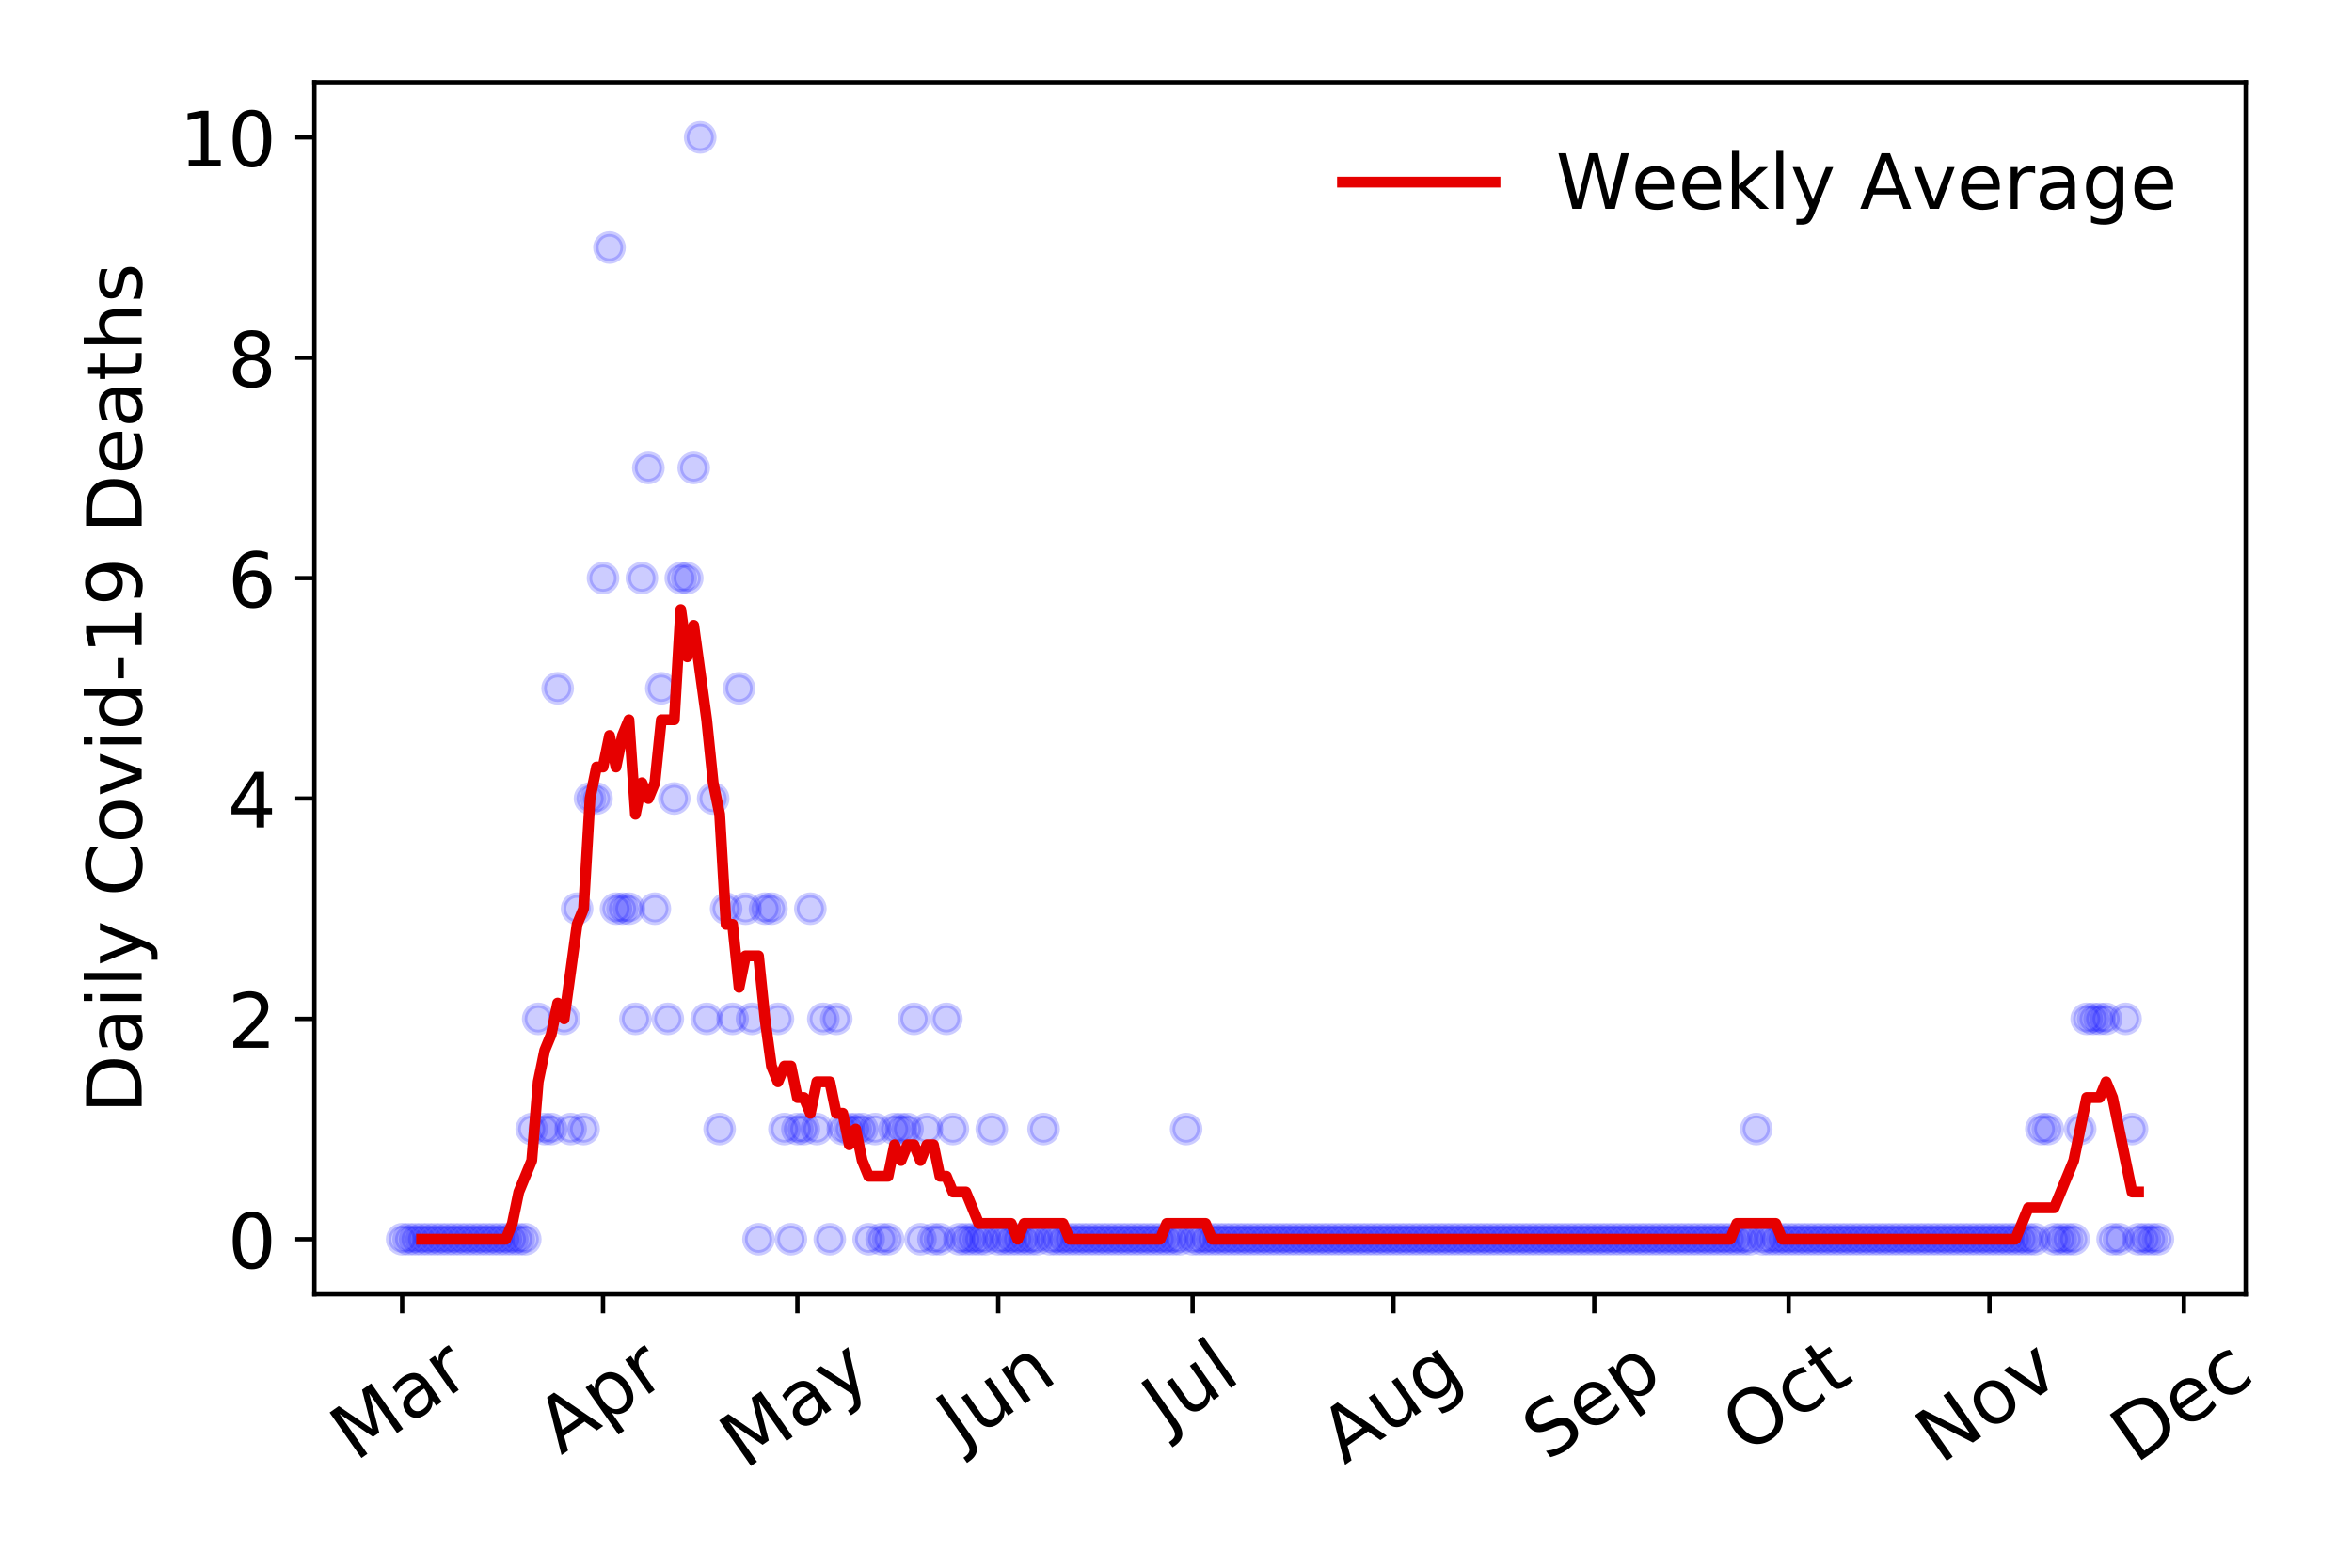 <?xml version="1.0" encoding="utf-8" standalone="no"?>
<!DOCTYPE svg PUBLIC "-//W3C//DTD SVG 1.1//EN"
  "http://www.w3.org/Graphics/SVG/1.1/DTD/svg11.dtd">
<!-- Created with matplotlib (https://matplotlib.org/) -->
<svg height="288pt" version="1.1" viewBox="0 0 432 288" width="432pt" xmlns="http://www.w3.org/2000/svg" xmlns:xlink="http://www.w3.org/1999/xlink">
 <defs>
  <style type="text/css">
*{stroke-linecap:butt;stroke-linejoin:round;}
  </style>
 </defs>
 <g id="figure_1">
  <g id="patch_1">
   <path d="M 0 288 
L 432 288 
L 432 0 
L 0 0 
z
" style="fill:#ffffff;"/>
  </g>
  <g id="axes_1">
   <g id="patch_2">
    <path d="M 57.745 237.778 
L 412.481 237.778 
L 412.481 15.12 
L 57.745 15.12 
z
" style="fill:#ffffff;"/>
   </g>
   <g id="matplotlib.axis_1">
    <g id="xtick_1">
     <g id="line2d_1">
      <defs>
       <path d="M 0 0 
L 0 3.5 
" id="md8ef758c15" style="stroke:#000000;stroke-width:0.8;"/>
      </defs>
      <g>
       <use style="stroke:#000000;stroke-width:0.8;" x="73.869" xlink:href="#md8ef758c15" y="237.778"/>
      </g>
     </g>
     <g id="text_1">
      <!-- Mar -->
      <defs>
       <path d="M 9.812 72.906 
L 24.516 72.906 
L 43.109 23.297 
L 61.812 72.906 
L 76.516 72.906 
L 76.516 0 
L 66.891 0 
L 66.891 64.016 
L 48.094 14.016 
L 38.188 14.016 
L 19.391 64.016 
L 19.391 0 
L 9.812 0 
z
" id="DejaVuSans-77"/>
       <path d="M 34.281 27.484 
Q 23.391 27.484 19.188 25 
Q 14.984 22.516 14.984 16.5 
Q 14.984 11.719 18.141 8.906 
Q 21.297 6.109 26.703 6.109 
Q 34.188 6.109 38.703 11.406 
Q 43.219 16.703 43.219 25.484 
L 43.219 27.484 
z
M 52.203 31.203 
L 52.203 0 
L 43.219 0 
L 43.219 8.297 
Q 40.141 3.328 35.547 0.953 
Q 30.953 -1.422 24.312 -1.422 
Q 15.922 -1.422 10.953 3.297 
Q 6 8.016 6 15.922 
Q 6 25.141 12.172 29.828 
Q 18.359 34.516 30.609 34.516 
L 43.219 34.516 
L 43.219 35.406 
Q 43.219 41.609 39.141 45 
Q 35.062 48.391 27.688 48.391 
Q 23 48.391 18.547 47.266 
Q 14.109 46.141 10.016 43.891 
L 10.016 52.203 
Q 14.938 54.109 19.578 55.047 
Q 24.219 56 28.609 56 
Q 40.484 56 46.344 49.844 
Q 52.203 43.703 52.203 31.203 
z
" id="DejaVuSans-97"/>
       <path d="M 41.109 46.297 
Q 39.594 47.172 37.812 47.578 
Q 36.031 48 33.891 48 
Q 26.266 48 22.188 43.047 
Q 18.109 38.094 18.109 28.812 
L 18.109 0 
L 9.078 0 
L 9.078 54.688 
L 18.109 54.688 
L 18.109 46.188 
Q 20.953 51.172 25.484 53.578 
Q 30.031 56 36.531 56 
Q 37.453 56 38.578 55.875 
Q 39.703 55.766 41.062 55.516 
z
" id="DejaVuSans-114"/>
      </defs>
      <g transform="translate(65.267 268.643)rotate(-35)scale(0.14 -0.14)">
       <use xlink:href="#DejaVuSans-77"/>
       <use x="86.279" xlink:href="#DejaVuSans-97"/>
       <use x="147.559" xlink:href="#DejaVuSans-114"/>
      </g>
     </g>
    </g>
    <g id="xtick_2">
     <g id="line2d_2">
      <g>
       <use style="stroke:#000000;stroke-width:0.8;" x="110.759" xlink:href="#md8ef758c15" y="237.778"/>
      </g>
     </g>
     <g id="text_2">
      <!-- Apr -->
      <defs>
       <path d="M 34.188 63.188 
L 20.797 26.906 
L 47.609 26.906 
z
M 28.609 72.906 
L 39.797 72.906 
L 67.578 0 
L 57.328 0 
L 50.688 18.703 
L 17.828 18.703 
L 11.188 0 
L 0.781 0 
z
" id="DejaVuSans-65"/>
       <path d="M 18.109 8.203 
L 18.109 -20.797 
L 9.078 -20.797 
L 9.078 54.688 
L 18.109 54.688 
L 18.109 46.391 
Q 20.953 51.266 25.266 53.625 
Q 29.594 56 35.594 56 
Q 45.562 56 51.781 48.094 
Q 58.016 40.188 58.016 27.297 
Q 58.016 14.406 51.781 6.484 
Q 45.562 -1.422 35.594 -1.422 
Q 29.594 -1.422 25.266 0.953 
Q 20.953 3.328 18.109 8.203 
z
M 48.688 27.297 
Q 48.688 37.203 44.609 42.844 
Q 40.531 48.484 33.406 48.484 
Q 26.266 48.484 22.188 42.844 
Q 18.109 37.203 18.109 27.297 
Q 18.109 17.391 22.188 11.75 
Q 26.266 6.109 33.406 6.109 
Q 40.531 6.109 44.609 11.75 
Q 48.688 17.391 48.688 27.297 
z
" id="DejaVuSans-112"/>
      </defs>
      <g transform="translate(103.055 267.384)rotate(-35)scale(0.14 -0.14)">
       <use xlink:href="#DejaVuSans-65"/>
       <use x="68.408" xlink:href="#DejaVuSans-112"/>
       <use x="131.885" xlink:href="#DejaVuSans-114"/>
      </g>
     </g>
    </g>
    <g id="xtick_3">
     <g id="line2d_3">
      <g>
       <use style="stroke:#000000;stroke-width:0.8;" x="146.459" xlink:href="#md8ef758c15" y="237.778"/>
      </g>
     </g>
     <g id="text_3">
      <!-- May -->
      <defs>
       <path d="M 32.172 -5.078 
Q 28.375 -14.844 24.75 -17.812 
Q 21.141 -20.797 15.094 -20.797 
L 7.906 -20.797 
L 7.906 -13.281 
L 13.188 -13.281 
Q 16.891 -13.281 18.938 -11.516 
Q 21 -9.766 23.484 -3.219 
L 25.094 0.875 
L 2.984 54.688 
L 12.5 54.688 
L 29.594 11.922 
L 46.688 54.688 
L 56.203 54.688 
z
" id="DejaVuSans-121"/>
      </defs>
      <g transform="translate(136.819 270.094)rotate(-35)scale(0.14 -0.14)">
       <use xlink:href="#DejaVuSans-77"/>
       <use x="86.279" xlink:href="#DejaVuSans-97"/>
       <use x="147.559" xlink:href="#DejaVuSans-121"/>
      </g>
     </g>
    </g>
    <g id="xtick_4">
     <g id="line2d_4">
      <g>
       <use style="stroke:#000000;stroke-width:0.8;" x="183.348" xlink:href="#md8ef758c15" y="237.778"/>
      </g>
     </g>
     <g id="text_4">
      <!-- Jun -->
      <defs>
       <path d="M 9.812 72.906 
L 19.672 72.906 
L 19.672 5.078 
Q 19.672 -8.109 14.672 -14.062 
Q 9.672 -20.016 -1.422 -20.016 
L -5.172 -20.016 
L -5.172 -11.719 
L -2.094 -11.719 
Q 4.438 -11.719 7.125 -8.047 
Q 9.812 -4.391 9.812 5.078 
z
" id="DejaVuSans-74"/>
       <path d="M 8.5 21.578 
L 8.5 54.688 
L 17.484 54.688 
L 17.484 21.922 
Q 17.484 14.156 20.5 10.266 
Q 23.531 6.391 29.594 6.391 
Q 36.859 6.391 41.078 11.031 
Q 45.312 15.672 45.312 23.688 
L 45.312 54.688 
L 54.297 54.688 
L 54.297 0 
L 45.312 0 
L 45.312 8.406 
Q 42.047 3.422 37.719 1 
Q 33.406 -1.422 27.688 -1.422 
Q 18.266 -1.422 13.375 4.438 
Q 8.5 10.297 8.5 21.578 
z
M 31.109 56 
z
" id="DejaVuSans-117"/>
       <path d="M 54.891 33.016 
L 54.891 0 
L 45.906 0 
L 45.906 32.719 
Q 45.906 40.484 42.875 44.328 
Q 39.844 48.188 33.797 48.188 
Q 26.516 48.188 22.312 43.547 
Q 18.109 38.922 18.109 30.906 
L 18.109 0 
L 9.078 0 
L 9.078 54.688 
L 18.109 54.688 
L 18.109 46.188 
Q 21.344 51.125 25.703 53.562 
Q 30.078 56 35.797 56 
Q 45.219 56 50.047 50.172 
Q 54.891 44.344 54.891 33.016 
z
" id="DejaVuSans-110"/>
      </defs>
      <g transform="translate(176.605 266.039)rotate(-35)scale(0.14 -0.14)">
       <use xlink:href="#DejaVuSans-74"/>
       <use x="29.492" xlink:href="#DejaVuSans-117"/>
       <use x="92.871" xlink:href="#DejaVuSans-110"/>
      </g>
     </g>
    </g>
    <g id="xtick_5">
     <g id="line2d_5">
      <g>
       <use style="stroke:#000000;stroke-width:0.8;" x="219.048" xlink:href="#md8ef758c15" y="237.778"/>
      </g>
     </g>
     <g id="text_5">
      <!-- Jul -->
      <defs>
       <path d="M 9.422 75.984 
L 18.406 75.984 
L 18.406 0 
L 9.422 0 
z
" id="DejaVuSans-108"/>
      </defs>
      <g transform="translate(214.345 263.181)rotate(-35)scale(0.14 -0.14)">
       <use xlink:href="#DejaVuSans-74"/>
       <use x="29.492" xlink:href="#DejaVuSans-117"/>
       <use x="92.871" xlink:href="#DejaVuSans-108"/>
      </g>
     </g>
    </g>
    <g id="xtick_6">
     <g id="line2d_6">
      <g>
       <use style="stroke:#000000;stroke-width:0.8;" x="255.938" xlink:href="#md8ef758c15" y="237.778"/>
      </g>
     </g>
     <g id="text_6">
      <!-- Aug -->
      <defs>
       <path d="M 45.406 27.984 
Q 45.406 37.75 41.375 43.109 
Q 37.359 48.484 30.078 48.484 
Q 22.859 48.484 18.828 43.109 
Q 14.797 37.75 14.797 27.984 
Q 14.797 18.266 18.828 12.891 
Q 22.859 7.516 30.078 7.516 
Q 37.359 7.516 41.375 12.891 
Q 45.406 18.266 45.406 27.984 
z
M 54.391 6.781 
Q 54.391 -7.172 48.188 -13.984 
Q 42 -20.797 29.203 -20.797 
Q 24.469 -20.797 20.266 -20.094 
Q 16.062 -19.391 12.109 -17.922 
L 12.109 -9.188 
Q 16.062 -11.328 19.922 -12.344 
Q 23.781 -13.375 27.781 -13.375 
Q 36.625 -13.375 41.016 -8.766 
Q 45.406 -4.156 45.406 5.172 
L 45.406 9.625 
Q 42.625 4.781 38.281 2.391 
Q 33.938 0 27.875 0 
Q 17.828 0 11.672 7.656 
Q 5.516 15.328 5.516 27.984 
Q 5.516 40.672 11.672 48.328 
Q 17.828 56 27.875 56 
Q 33.938 56 38.281 53.609 
Q 42.625 51.219 45.406 46.391 
L 45.406 54.688 
L 54.391 54.688 
z
" id="DejaVuSans-103"/>
      </defs>
      <g transform="translate(246.957 269.172)rotate(-35)scale(0.14 -0.14)">
       <use xlink:href="#DejaVuSans-65"/>
       <use x="68.408" xlink:href="#DejaVuSans-117"/>
       <use x="131.787" xlink:href="#DejaVuSans-103"/>
      </g>
     </g>
    </g>
    <g id="xtick_7">
     <g id="line2d_7">
      <g>
       <use style="stroke:#000000;stroke-width:0.8;" x="292.827" xlink:href="#md8ef758c15" y="237.778"/>
      </g>
     </g>
     <g id="text_7">
      <!-- Sep -->
      <defs>
       <path d="M 53.516 70.516 
L 53.516 60.891 
Q 47.906 63.578 42.922 64.891 
Q 37.938 66.219 33.297 66.219 
Q 25.25 66.219 20.875 63.094 
Q 16.5 59.969 16.5 54.203 
Q 16.5 49.359 19.406 46.891 
Q 22.312 44.438 30.422 42.922 
L 36.375 41.703 
Q 47.406 39.594 52.656 34.297 
Q 57.906 29 57.906 20.125 
Q 57.906 9.516 50.797 4.047 
Q 43.703 -1.422 29.984 -1.422 
Q 24.812 -1.422 18.969 -0.25 
Q 13.141 0.922 6.891 3.219 
L 6.891 13.375 
Q 12.891 10.016 18.656 8.297 
Q 24.422 6.594 29.984 6.594 
Q 38.422 6.594 43.016 9.906 
Q 47.609 13.234 47.609 19.391 
Q 47.609 24.75 44.312 27.781 
Q 41.016 30.812 33.5 32.328 
L 27.484 33.5 
Q 16.453 35.688 11.516 40.375 
Q 6.594 45.062 6.594 53.422 
Q 6.594 63.094 13.406 68.656 
Q 20.219 74.219 32.172 74.219 
Q 37.312 74.219 42.625 73.281 
Q 47.953 72.359 53.516 70.516 
z
" id="DejaVuSans-83"/>
       <path d="M 56.203 29.594 
L 56.203 25.203 
L 14.891 25.203 
Q 15.484 15.922 20.484 11.062 
Q 25.484 6.203 34.422 6.203 
Q 39.594 6.203 44.453 7.469 
Q 49.312 8.734 54.109 11.281 
L 54.109 2.781 
Q 49.266 0.734 44.188 -0.344 
Q 39.109 -1.422 33.891 -1.422 
Q 20.797 -1.422 13.156 6.188 
Q 5.516 13.812 5.516 26.812 
Q 5.516 40.234 12.766 48.109 
Q 20.016 56 32.328 56 
Q 43.359 56 49.781 48.891 
Q 56.203 41.797 56.203 29.594 
z
M 47.219 32.234 
Q 47.125 39.594 43.094 43.984 
Q 39.062 48.391 32.422 48.391 
Q 24.906 48.391 20.391 44.141 
Q 15.875 39.891 15.188 32.172 
z
" id="DejaVuSans-101"/>
      </defs>
      <g transform="translate(284.235 268.629)rotate(-35)scale(0.14 -0.14)">
       <use xlink:href="#DejaVuSans-83"/>
       <use x="63.477" xlink:href="#DejaVuSans-101"/>
       <use x="125" xlink:href="#DejaVuSans-112"/>
      </g>
     </g>
    </g>
    <g id="xtick_8">
     <g id="line2d_8">
      <g>
       <use style="stroke:#000000;stroke-width:0.8;" x="328.527" xlink:href="#md8ef758c15" y="237.778"/>
      </g>
     </g>
     <g id="text_8">
      <!-- Oct -->
      <defs>
       <path d="M 39.406 66.219 
Q 28.656 66.219 22.328 58.203 
Q 16.016 50.203 16.016 36.375 
Q 16.016 22.609 22.328 14.594 
Q 28.656 6.594 39.406 6.594 
Q 50.141 6.594 56.422 14.594 
Q 62.703 22.609 62.703 36.375 
Q 62.703 50.203 56.422 58.203 
Q 50.141 66.219 39.406 66.219 
z
M 39.406 74.219 
Q 54.734 74.219 63.906 63.938 
Q 73.094 53.656 73.094 36.375 
Q 73.094 19.141 63.906 8.859 
Q 54.734 -1.422 39.406 -1.422 
Q 24.031 -1.422 14.812 8.828 
Q 5.609 19.094 5.609 36.375 
Q 5.609 53.656 14.812 63.938 
Q 24.031 74.219 39.406 74.219 
z
" id="DejaVuSans-79"/>
       <path d="M 48.781 52.594 
L 48.781 44.188 
Q 44.969 46.297 41.141 47.344 
Q 37.312 48.391 33.406 48.391 
Q 24.656 48.391 19.812 42.844 
Q 14.984 37.312 14.984 27.297 
Q 14.984 17.281 19.812 11.734 
Q 24.656 6.203 33.406 6.203 
Q 37.312 6.203 41.141 7.25 
Q 44.969 8.297 48.781 10.406 
L 48.781 2.094 
Q 45.016 0.344 40.984 -0.531 
Q 36.969 -1.422 32.422 -1.422 
Q 20.062 -1.422 12.781 6.344 
Q 5.516 14.109 5.516 27.297 
Q 5.516 40.672 12.859 48.328 
Q 20.219 56 33.016 56 
Q 37.156 56 41.109 55.141 
Q 45.062 54.297 48.781 52.594 
z
" id="DejaVuSans-99"/>
       <path d="M 18.312 70.219 
L 18.312 54.688 
L 36.812 54.688 
L 36.812 47.703 
L 18.312 47.703 
L 18.312 18.016 
Q 18.312 11.328 20.141 9.422 
Q 21.969 7.516 27.594 7.516 
L 36.812 7.516 
L 36.812 0 
L 27.594 0 
Q 17.188 0 13.234 3.875 
Q 9.281 7.766 9.281 18.016 
L 9.281 47.703 
L 2.688 47.703 
L 2.688 54.688 
L 9.281 54.688 
L 9.281 70.219 
z
" id="DejaVuSans-116"/>
      </defs>
      <g transform="translate(320.828 267.377)rotate(-35)scale(0.14 -0.14)">
       <use xlink:href="#DejaVuSans-79"/>
       <use x="78.711" xlink:href="#DejaVuSans-99"/>
       <use x="133.691" xlink:href="#DejaVuSans-116"/>
      </g>
     </g>
    </g>
    <g id="xtick_9">
     <g id="line2d_9">
      <g>
       <use style="stroke:#000000;stroke-width:0.8;" x="365.417" xlink:href="#md8ef758c15" y="237.778"/>
      </g>
     </g>
     <g id="text_9">
      <!-- Nov -->
      <defs>
       <path d="M 9.812 72.906 
L 23.094 72.906 
L 55.422 11.922 
L 55.422 72.906 
L 64.984 72.906 
L 64.984 0 
L 51.703 0 
L 19.391 60.984 
L 19.391 0 
L 9.812 0 
z
" id="DejaVuSans-78"/>
       <path d="M 30.609 48.391 
Q 23.391 48.391 19.188 42.75 
Q 14.984 37.109 14.984 27.297 
Q 14.984 17.484 19.156 11.844 
Q 23.344 6.203 30.609 6.203 
Q 37.797 6.203 41.984 11.859 
Q 46.188 17.531 46.188 27.297 
Q 46.188 37.016 41.984 42.703 
Q 37.797 48.391 30.609 48.391 
z
M 30.609 56 
Q 42.328 56 49.016 48.375 
Q 55.719 40.766 55.719 27.297 
Q 55.719 13.875 49.016 6.219 
Q 42.328 -1.422 30.609 -1.422 
Q 18.844 -1.422 12.172 6.219 
Q 5.516 13.875 5.516 27.297 
Q 5.516 40.766 12.172 48.375 
Q 18.844 56 30.609 56 
z
" id="DejaVuSans-111"/>
       <path d="M 2.984 54.688 
L 12.5 54.688 
L 29.594 8.797 
L 46.688 54.688 
L 56.203 54.688 
L 35.688 0 
L 23.484 0 
z
" id="DejaVuSans-118"/>
      </defs>
      <g transform="translate(356.44 269.166)rotate(-35)scale(0.14 -0.14)">
       <use xlink:href="#DejaVuSans-78"/>
       <use x="74.805" xlink:href="#DejaVuSans-111"/>
       <use x="135.986" xlink:href="#DejaVuSans-118"/>
      </g>
     </g>
    </g>
    <g id="xtick_10">
     <g id="line2d_10">
      <g>
       <use style="stroke:#000000;stroke-width:0.8;" x="401.117" xlink:href="#md8ef758c15" y="237.778"/>
      </g>
     </g>
     <g id="text_10">
      <!-- Dec -->
      <defs>
       <path d="M 19.672 64.797 
L 19.672 8.109 
L 31.594 8.109 
Q 46.688 8.109 53.688 14.938 
Q 60.688 21.781 60.688 36.531 
Q 60.688 51.172 53.688 57.984 
Q 46.688 64.797 31.594 64.797 
z
M 9.812 72.906 
L 30.078 72.906 
Q 51.266 72.906 61.172 64.094 
Q 71.094 55.281 71.094 36.531 
Q 71.094 17.672 61.125 8.828 
Q 51.172 0 30.078 0 
L 9.812 0 
z
" id="DejaVuSans-68"/>
      </defs>
      <g transform="translate(392.236 269.032)rotate(-35)scale(0.14 -0.14)">
       <use xlink:href="#DejaVuSans-68"/>
       <use x="77.002" xlink:href="#DejaVuSans-101"/>
       <use x="138.525" xlink:href="#DejaVuSans-99"/>
      </g>
     </g>
    </g>
   </g>
   <g id="matplotlib.axis_2">
    <g id="ytick_1">
     <g id="line2d_11">
      <defs>
       <path d="M 0 0 
L -3.5 0 
" id="mb2eee92397" style="stroke:#000000;stroke-width:0.8;"/>
      </defs>
      <g>
       <use style="stroke:#000000;stroke-width:0.8;" x="57.745" xlink:href="#mb2eee92397" y="227.657"/>
      </g>
     </g>
     <g id="text_11">
      <!-- 0 -->
      <defs>
       <path d="M 31.781 66.406 
Q 24.172 66.406 20.328 58.906 
Q 16.5 51.422 16.5 36.375 
Q 16.5 21.391 20.328 13.891 
Q 24.172 6.391 31.781 6.391 
Q 39.453 6.391 43.281 13.891 
Q 47.125 21.391 47.125 36.375 
Q 47.125 51.422 43.281 58.906 
Q 39.453 66.406 31.781 66.406 
z
M 31.781 74.219 
Q 44.047 74.219 50.516 64.516 
Q 56.984 54.828 56.984 36.375 
Q 56.984 17.969 50.516 8.266 
Q 44.047 -1.422 31.781 -1.422 
Q 19.531 -1.422 13.062 8.266 
Q 6.594 17.969 6.594 36.375 
Q 6.594 54.828 13.062 64.516 
Q 19.531 74.219 31.781 74.219 
z
" id="DejaVuSans-48"/>
      </defs>
      <g transform="translate(41.837 232.976)scale(0.14 -0.14)">
       <use xlink:href="#DejaVuSans-48"/>
      </g>
     </g>
    </g>
    <g id="ytick_2">
     <g id="line2d_12">
      <g>
       <use style="stroke:#000000;stroke-width:0.8;" x="57.745" xlink:href="#mb2eee92397" y="187.174"/>
      </g>
     </g>
     <g id="text_12">
      <!-- 2 -->
      <defs>
       <path d="M 19.188 8.297 
L 53.609 8.297 
L 53.609 0 
L 7.328 0 
L 7.328 8.297 
Q 12.938 14.109 22.625 23.891 
Q 32.328 33.688 34.812 36.531 
Q 39.547 41.844 41.422 45.531 
Q 43.312 49.219 43.312 52.781 
Q 43.312 58.594 39.234 62.25 
Q 35.156 65.922 28.609 65.922 
Q 23.969 65.922 18.812 64.312 
Q 13.672 62.703 7.812 59.422 
L 7.812 69.391 
Q 13.766 71.781 18.938 73 
Q 24.125 74.219 28.422 74.219 
Q 39.75 74.219 46.484 68.547 
Q 53.219 62.891 53.219 53.422 
Q 53.219 48.922 51.531 44.891 
Q 49.859 40.875 45.406 35.406 
Q 44.188 33.984 37.641 27.219 
Q 31.109 20.453 19.188 8.297 
z
" id="DejaVuSans-50"/>
      </defs>
      <g transform="translate(41.837 192.493)scale(0.14 -0.14)">
       <use xlink:href="#DejaVuSans-50"/>
      </g>
     </g>
    </g>
    <g id="ytick_3">
     <g id="line2d_13">
      <g>
       <use style="stroke:#000000;stroke-width:0.8;" x="57.745" xlink:href="#mb2eee92397" y="146.691"/>
      </g>
     </g>
     <g id="text_13">
      <!-- 4 -->
      <defs>
       <path d="M 37.797 64.312 
L 12.891 25.391 
L 37.797 25.391 
z
M 35.203 72.906 
L 47.609 72.906 
L 47.609 25.391 
L 58.016 25.391 
L 58.016 17.188 
L 47.609 17.188 
L 47.609 0 
L 37.797 0 
L 37.797 17.188 
L 4.891 17.188 
L 4.891 26.703 
z
" id="DejaVuSans-52"/>
      </defs>
      <g transform="translate(41.837 152.01)scale(0.14 -0.14)">
       <use xlink:href="#DejaVuSans-52"/>
      </g>
     </g>
    </g>
    <g id="ytick_4">
     <g id="line2d_14">
      <g>
       <use style="stroke:#000000;stroke-width:0.8;" x="57.745" xlink:href="#mb2eee92397" y="106.207"/>
      </g>
     </g>
     <g id="text_14">
      <!-- 6 -->
      <defs>
       <path d="M 33.016 40.375 
Q 26.375 40.375 22.484 35.828 
Q 18.609 31.297 18.609 23.391 
Q 18.609 15.531 22.484 10.953 
Q 26.375 6.391 33.016 6.391 
Q 39.656 6.391 43.531 10.953 
Q 47.406 15.531 47.406 23.391 
Q 47.406 31.297 43.531 35.828 
Q 39.656 40.375 33.016 40.375 
z
M 52.594 71.297 
L 52.594 62.312 
Q 48.875 64.062 45.094 64.984 
Q 41.312 65.922 37.594 65.922 
Q 27.828 65.922 22.672 59.328 
Q 17.531 52.734 16.797 39.406 
Q 19.672 43.656 24.016 45.922 
Q 28.375 48.188 33.594 48.188 
Q 44.578 48.188 50.953 41.516 
Q 57.328 34.859 57.328 23.391 
Q 57.328 12.156 50.688 5.359 
Q 44.047 -1.422 33.016 -1.422 
Q 20.359 -1.422 13.672 8.266 
Q 6.984 17.969 6.984 36.375 
Q 6.984 53.656 15.188 63.938 
Q 23.391 74.219 37.203 74.219 
Q 40.922 74.219 44.703 73.484 
Q 48.484 72.75 52.594 71.297 
z
" id="DejaVuSans-54"/>
      </defs>
      <g transform="translate(41.837 111.526)scale(0.14 -0.14)">
       <use xlink:href="#DejaVuSans-54"/>
      </g>
     </g>
    </g>
    <g id="ytick_5">
     <g id="line2d_15">
      <g>
       <use style="stroke:#000000;stroke-width:0.8;" x="57.745" xlink:href="#mb2eee92397" y="65.724"/>
      </g>
     </g>
     <g id="text_15">
      <!-- 8 -->
      <defs>
       <path d="M 31.781 34.625 
Q 24.75 34.625 20.719 30.859 
Q 16.703 27.094 16.703 20.516 
Q 16.703 13.922 20.719 10.156 
Q 24.75 6.391 31.781 6.391 
Q 38.812 6.391 42.859 10.172 
Q 46.922 13.969 46.922 20.516 
Q 46.922 27.094 42.891 30.859 
Q 38.875 34.625 31.781 34.625 
z
M 21.922 38.812 
Q 15.578 40.375 12.031 44.719 
Q 8.5 49.078 8.5 55.328 
Q 8.5 64.062 14.719 69.141 
Q 20.953 74.219 31.781 74.219 
Q 42.672 74.219 48.875 69.141 
Q 55.078 64.062 55.078 55.328 
Q 55.078 49.078 51.531 44.719 
Q 48 40.375 41.703 38.812 
Q 48.828 37.156 52.797 32.312 
Q 56.781 27.484 56.781 20.516 
Q 56.781 9.906 50.312 4.234 
Q 43.844 -1.422 31.781 -1.422 
Q 19.734 -1.422 13.25 4.234 
Q 6.781 9.906 6.781 20.516 
Q 6.781 27.484 10.781 32.312 
Q 14.797 37.156 21.922 38.812 
z
M 18.312 54.391 
Q 18.312 48.734 21.844 45.562 
Q 25.391 42.391 31.781 42.391 
Q 38.141 42.391 41.719 45.562 
Q 45.312 48.734 45.312 54.391 
Q 45.312 60.062 41.719 63.234 
Q 38.141 66.406 31.781 66.406 
Q 25.391 66.406 21.844 63.234 
Q 18.312 60.062 18.312 54.391 
z
" id="DejaVuSans-56"/>
      </defs>
      <g transform="translate(41.837 71.043)scale(0.14 -0.14)">
       <use xlink:href="#DejaVuSans-56"/>
      </g>
     </g>
    </g>
    <g id="ytick_6">
     <g id="line2d_16">
      <g>
       <use style="stroke:#000000;stroke-width:0.8;" x="57.745" xlink:href="#mb2eee92397" y="25.241"/>
      </g>
     </g>
     <g id="text_16">
      <!-- 10 -->
      <defs>
       <path d="M 12.406 8.297 
L 28.516 8.297 
L 28.516 63.922 
L 10.984 60.406 
L 10.984 69.391 
L 28.422 72.906 
L 38.281 72.906 
L 38.281 8.297 
L 54.391 8.297 
L 54.391 0 
L 12.406 0 
z
" id="DejaVuSans-49"/>
      </defs>
      <g transform="translate(32.93 30.56)scale(0.14 -0.14)">
       <use xlink:href="#DejaVuSans-49"/>
       <use x="63.623" xlink:href="#DejaVuSans-48"/>
      </g>
     </g>
    </g>
    <g id="text_17">
     <!-- Daily Covid-19 Deaths -->
     <defs>
      <path d="M 9.422 54.688 
L 18.406 54.688 
L 18.406 0 
L 9.422 0 
z
M 9.422 75.984 
L 18.406 75.984 
L 18.406 64.594 
L 9.422 64.594 
z
" id="DejaVuSans-105"/>
      <path id="DejaVuSans-32"/>
      <path d="M 64.406 67.281 
L 64.406 56.891 
Q 59.422 61.531 53.781 63.812 
Q 48.141 66.109 41.797 66.109 
Q 29.297 66.109 22.656 58.469 
Q 16.016 50.828 16.016 36.375 
Q 16.016 21.969 22.656 14.328 
Q 29.297 6.688 41.797 6.688 
Q 48.141 6.688 53.781 8.984 
Q 59.422 11.281 64.406 15.922 
L 64.406 5.609 
Q 59.234 2.094 53.438 0.328 
Q 47.656 -1.422 41.219 -1.422 
Q 24.656 -1.422 15.125 8.703 
Q 5.609 18.844 5.609 36.375 
Q 5.609 53.953 15.125 64.078 
Q 24.656 74.219 41.219 74.219 
Q 47.75 74.219 53.531 72.484 
Q 59.328 70.75 64.406 67.281 
z
" id="DejaVuSans-67"/>
      <path d="M 45.406 46.391 
L 45.406 75.984 
L 54.391 75.984 
L 54.391 0 
L 45.406 0 
L 45.406 8.203 
Q 42.578 3.328 38.25 0.953 
Q 33.938 -1.422 27.875 -1.422 
Q 17.969 -1.422 11.734 6.484 
Q 5.516 14.406 5.516 27.297 
Q 5.516 40.188 11.734 48.094 
Q 17.969 56 27.875 56 
Q 33.938 56 38.25 53.625 
Q 42.578 51.266 45.406 46.391 
z
M 14.797 27.297 
Q 14.797 17.391 18.875 11.75 
Q 22.953 6.109 30.078 6.109 
Q 37.203 6.109 41.297 11.75 
Q 45.406 17.391 45.406 27.297 
Q 45.406 37.203 41.297 42.844 
Q 37.203 48.484 30.078 48.484 
Q 22.953 48.484 18.875 42.844 
Q 14.797 37.203 14.797 27.297 
z
" id="DejaVuSans-100"/>
      <path d="M 4.891 31.391 
L 31.203 31.391 
L 31.203 23.391 
L 4.891 23.391 
z
" id="DejaVuSans-45"/>
      <path d="M 10.984 1.516 
L 10.984 10.5 
Q 14.703 8.734 18.5 7.812 
Q 22.312 6.891 25.984 6.891 
Q 35.75 6.891 40.891 13.453 
Q 46.047 20.016 46.781 33.406 
Q 43.953 29.203 39.594 26.953 
Q 35.25 24.703 29.984 24.703 
Q 19.047 24.703 12.672 31.312 
Q 6.297 37.938 6.297 49.422 
Q 6.297 60.641 12.938 67.422 
Q 19.578 74.219 30.609 74.219 
Q 43.266 74.219 49.922 64.516 
Q 56.594 54.828 56.594 36.375 
Q 56.594 19.141 48.406 8.859 
Q 40.234 -1.422 26.422 -1.422 
Q 22.703 -1.422 18.891 -0.688 
Q 15.094 0.047 10.984 1.516 
z
M 30.609 32.422 
Q 37.25 32.422 41.125 36.953 
Q 45.016 41.5 45.016 49.422 
Q 45.016 57.281 41.125 61.844 
Q 37.25 66.406 30.609 66.406 
Q 23.969 66.406 20.094 61.844 
Q 16.219 57.281 16.219 49.422 
Q 16.219 41.5 20.094 36.953 
Q 23.969 32.422 30.609 32.422 
z
" id="DejaVuSans-57"/>
      <path d="M 54.891 33.016 
L 54.891 0 
L 45.906 0 
L 45.906 32.719 
Q 45.906 40.484 42.875 44.328 
Q 39.844 48.188 33.797 48.188 
Q 26.516 48.188 22.312 43.547 
Q 18.109 38.922 18.109 30.906 
L 18.109 0 
L 9.078 0 
L 9.078 75.984 
L 18.109 75.984 
L 18.109 46.188 
Q 21.344 51.125 25.703 53.562 
Q 30.078 56 35.797 56 
Q 45.219 56 50.047 50.172 
Q 54.891 44.344 54.891 33.016 
z
" id="DejaVuSans-104"/>
      <path d="M 44.281 53.078 
L 44.281 44.578 
Q 40.484 46.531 36.375 47.5 
Q 32.281 48.484 27.875 48.484 
Q 21.188 48.484 17.844 46.438 
Q 14.5 44.391 14.5 40.281 
Q 14.5 37.156 16.891 35.375 
Q 19.281 33.594 26.516 31.984 
L 29.594 31.297 
Q 39.156 29.25 43.188 25.516 
Q 47.219 21.781 47.219 15.094 
Q 47.219 7.469 41.188 3.016 
Q 35.156 -1.422 24.609 -1.422 
Q 20.219 -1.422 15.453 -0.562 
Q 10.688 0.297 5.422 2 
L 5.422 11.281 
Q 10.406 8.688 15.234 7.391 
Q 20.062 6.109 24.812 6.109 
Q 31.156 6.109 34.562 8.281 
Q 37.984 10.453 37.984 14.406 
Q 37.984 18.062 35.516 20.016 
Q 33.062 21.969 24.703 23.781 
L 21.578 24.516 
Q 13.234 26.266 9.516 29.906 
Q 5.812 33.547 5.812 39.891 
Q 5.812 47.609 11.281 51.797 
Q 16.75 56 26.812 56 
Q 31.781 56 36.172 55.266 
Q 40.578 54.547 44.281 53.078 
z
" id="DejaVuSans-115"/>
     </defs>
     <g transform="translate(26.018 204.56)rotate(-90)scale(0.14 -0.14)">
      <use xlink:href="#DejaVuSans-68"/>
      <use x="77.002" xlink:href="#DejaVuSans-97"/>
      <use x="138.281" xlink:href="#DejaVuSans-105"/>
      <use x="166.064" xlink:href="#DejaVuSans-108"/>
      <use x="193.848" xlink:href="#DejaVuSans-121"/>
      <use x="253.027" xlink:href="#DejaVuSans-32"/>
      <use x="284.814" xlink:href="#DejaVuSans-67"/>
      <use x="354.639" xlink:href="#DejaVuSans-111"/>
      <use x="415.82" xlink:href="#DejaVuSans-118"/>
      <use x="475" xlink:href="#DejaVuSans-105"/>
      <use x="502.783" xlink:href="#DejaVuSans-100"/>
      <use x="566.26" xlink:href="#DejaVuSans-45"/>
      <use x="602.344" xlink:href="#DejaVuSans-49"/>
      <use x="665.967" xlink:href="#DejaVuSans-57"/>
      <use x="729.59" xlink:href="#DejaVuSans-32"/>
      <use x="761.377" xlink:href="#DejaVuSans-68"/>
      <use x="838.379" xlink:href="#DejaVuSans-101"/>
      <use x="899.902" xlink:href="#DejaVuSans-97"/>
      <use x="961.182" xlink:href="#DejaVuSans-116"/>
      <use x="1000.391" xlink:href="#DejaVuSans-104"/>
      <use x="1063.77" xlink:href="#DejaVuSans-115"/>
     </g>
    </g>
   </g>
   <g id="line2d_17">
    <defs>
     <path d="M 0 2.5 
C 0.663 2.5 1.299 2.237 1.768 1.768 
C 2.237 1.299 2.5 0.663 2.5 0 
C 2.5 -0.663 2.237 -1.299 1.768 -1.768 
C 1.299 -2.237 0.663 -2.5 0 -2.5 
C -0.663 -2.5 -1.299 -2.237 -1.768 -1.768 
C -2.237 -1.299 -2.5 -0.663 -2.5 0 
C -2.5 0.663 -2.237 1.299 -1.768 1.768 
C -1.299 2.237 -0.663 2.5 0 2.5 
z
" id="m3f76468ea2" style="stroke:#0000ff;stroke-opacity:0.2;"/>
    </defs>
    <g clip-path="url(#pe341b0ea42)">
     <use style="fill:#0000ff;fill-opacity:0.2;stroke:#0000ff;stroke-opacity:0.2;" x="73.869" xlink:href="#m3f76468ea2" y="227.657"/>
     <use style="fill:#0000ff;fill-opacity:0.2;stroke:#0000ff;stroke-opacity:0.2;" x="75.059" xlink:href="#m3f76468ea2" y="227.657"/>
     <use style="fill:#0000ff;fill-opacity:0.2;stroke:#0000ff;stroke-opacity:0.2;" x="76.249" xlink:href="#m3f76468ea2" y="227.657"/>
     <use style="fill:#0000ff;fill-opacity:0.2;stroke:#0000ff;stroke-opacity:0.2;" x="77.439" xlink:href="#m3f76468ea2" y="227.657"/>
     <use style="fill:#0000ff;fill-opacity:0.2;stroke:#0000ff;stroke-opacity:0.2;" x="78.629" xlink:href="#m3f76468ea2" y="227.657"/>
     <use style="fill:#0000ff;fill-opacity:0.2;stroke:#0000ff;stroke-opacity:0.2;" x="79.819" xlink:href="#m3f76468ea2" y="227.657"/>
     <use style="fill:#0000ff;fill-opacity:0.2;stroke:#0000ff;stroke-opacity:0.2;" x="81.009" xlink:href="#m3f76468ea2" y="227.657"/>
     <use style="fill:#0000ff;fill-opacity:0.2;stroke:#0000ff;stroke-opacity:0.2;" x="82.199" xlink:href="#m3f76468ea2" y="227.657"/>
     <use style="fill:#0000ff;fill-opacity:0.2;stroke:#0000ff;stroke-opacity:0.2;" x="83.389" xlink:href="#m3f76468ea2" y="227.657"/>
     <use style="fill:#0000ff;fill-opacity:0.2;stroke:#0000ff;stroke-opacity:0.2;" x="84.579" xlink:href="#m3f76468ea2" y="227.657"/>
     <use style="fill:#0000ff;fill-opacity:0.2;stroke:#0000ff;stroke-opacity:0.2;" x="85.769" xlink:href="#m3f76468ea2" y="227.657"/>
     <use style="fill:#0000ff;fill-opacity:0.2;stroke:#0000ff;stroke-opacity:0.2;" x="86.959" xlink:href="#m3f76468ea2" y="227.657"/>
     <use style="fill:#0000ff;fill-opacity:0.2;stroke:#0000ff;stroke-opacity:0.2;" x="88.149" xlink:href="#m3f76468ea2" y="227.657"/>
     <use style="fill:#0000ff;fill-opacity:0.2;stroke:#0000ff;stroke-opacity:0.2;" x="89.339" xlink:href="#m3f76468ea2" y="227.657"/>
     <use style="fill:#0000ff;fill-opacity:0.2;stroke:#0000ff;stroke-opacity:0.2;" x="90.529" xlink:href="#m3f76468ea2" y="227.657"/>
     <use style="fill:#0000ff;fill-opacity:0.2;stroke:#0000ff;stroke-opacity:0.2;" x="91.719" xlink:href="#m3f76468ea2" y="227.657"/>
     <use style="fill:#0000ff;fill-opacity:0.2;stroke:#0000ff;stroke-opacity:0.2;" x="92.909" xlink:href="#m3f76468ea2" y="227.657"/>
     <use style="fill:#0000ff;fill-opacity:0.2;stroke:#0000ff;stroke-opacity:0.2;" x="94.099" xlink:href="#m3f76468ea2" y="227.657"/>
     <use style="fill:#0000ff;fill-opacity:0.2;stroke:#0000ff;stroke-opacity:0.2;" x="95.289" xlink:href="#m3f76468ea2" y="227.657"/>
     <use style="fill:#0000ff;fill-opacity:0.2;stroke:#0000ff;stroke-opacity:0.2;" x="96.479" xlink:href="#m3f76468ea2" y="227.657"/>
     <use style="fill:#0000ff;fill-opacity:0.2;stroke:#0000ff;stroke-opacity:0.2;" x="97.669" xlink:href="#m3f76468ea2" y="207.416"/>
     <use style="fill:#0000ff;fill-opacity:0.2;stroke:#0000ff;stroke-opacity:0.2;" x="98.859" xlink:href="#m3f76468ea2" y="187.174"/>
     <use style="fill:#0000ff;fill-opacity:0.2;stroke:#0000ff;stroke-opacity:0.2;" x="100.049" xlink:href="#m3f76468ea2" y="207.416"/>
     <use style="fill:#0000ff;fill-opacity:0.2;stroke:#0000ff;stroke-opacity:0.2;" x="101.239" xlink:href="#m3f76468ea2" y="207.416"/>
     <use style="fill:#0000ff;fill-opacity:0.2;stroke:#0000ff;stroke-opacity:0.2;" x="102.429" xlink:href="#m3f76468ea2" y="126.449"/>
     <use style="fill:#0000ff;fill-opacity:0.2;stroke:#0000ff;stroke-opacity:0.2;" x="103.619" xlink:href="#m3f76468ea2" y="187.174"/>
     <use style="fill:#0000ff;fill-opacity:0.2;stroke:#0000ff;stroke-opacity:0.2;" x="104.809" xlink:href="#m3f76468ea2" y="207.416"/>
     <use style="fill:#0000ff;fill-opacity:0.2;stroke:#0000ff;stroke-opacity:0.2;" x="105.999" xlink:href="#m3f76468ea2" y="166.932"/>
     <use style="fill:#0000ff;fill-opacity:0.2;stroke:#0000ff;stroke-opacity:0.2;" x="107.189" xlink:href="#m3f76468ea2" y="207.416"/>
     <use style="fill:#0000ff;fill-opacity:0.2;stroke:#0000ff;stroke-opacity:0.2;" x="108.379" xlink:href="#m3f76468ea2" y="146.691"/>
     <use style="fill:#0000ff;fill-opacity:0.2;stroke:#0000ff;stroke-opacity:0.2;" x="109.569" xlink:href="#m3f76468ea2" y="146.691"/>
     <use style="fill:#0000ff;fill-opacity:0.2;stroke:#0000ff;stroke-opacity:0.2;" x="110.759" xlink:href="#m3f76468ea2" y="106.207"/>
     <use style="fill:#0000ff;fill-opacity:0.2;stroke:#0000ff;stroke-opacity:0.2;" x="111.949" xlink:href="#m3f76468ea2" y="45.482"/>
     <use style="fill:#0000ff;fill-opacity:0.2;stroke:#0000ff;stroke-opacity:0.2;" x="113.139" xlink:href="#m3f76468ea2" y="166.932"/>
     <use style="fill:#0000ff;fill-opacity:0.2;stroke:#0000ff;stroke-opacity:0.2;" x="114.329" xlink:href="#m3f76468ea2" y="166.932"/>
     <use style="fill:#0000ff;fill-opacity:0.2;stroke:#0000ff;stroke-opacity:0.2;" x="115.519" xlink:href="#m3f76468ea2" y="166.932"/>
     <use style="fill:#0000ff;fill-opacity:0.2;stroke:#0000ff;stroke-opacity:0.2;" x="116.709" xlink:href="#m3f76468ea2" y="187.174"/>
     <use style="fill:#0000ff;fill-opacity:0.2;stroke:#0000ff;stroke-opacity:0.2;" x="117.899" xlink:href="#m3f76468ea2" y="106.207"/>
     <use style="fill:#0000ff;fill-opacity:0.2;stroke:#0000ff;stroke-opacity:0.2;" x="119.089" xlink:href="#m3f76468ea2" y="85.966"/>
     <use style="fill:#0000ff;fill-opacity:0.2;stroke:#0000ff;stroke-opacity:0.2;" x="120.279" xlink:href="#m3f76468ea2" y="166.932"/>
     <use style="fill:#0000ff;fill-opacity:0.2;stroke:#0000ff;stroke-opacity:0.2;" x="121.469" xlink:href="#m3f76468ea2" y="126.449"/>
     <use style="fill:#0000ff;fill-opacity:0.2;stroke:#0000ff;stroke-opacity:0.2;" x="122.659" xlink:href="#m3f76468ea2" y="187.174"/>
     <use style="fill:#0000ff;fill-opacity:0.2;stroke:#0000ff;stroke-opacity:0.2;" x="123.849" xlink:href="#m3f76468ea2" y="146.691"/>
     <use style="fill:#0000ff;fill-opacity:0.2;stroke:#0000ff;stroke-opacity:0.2;" x="125.039" xlink:href="#m3f76468ea2" y="106.207"/>
     <use style="fill:#0000ff;fill-opacity:0.2;stroke:#0000ff;stroke-opacity:0.2;" x="126.229" xlink:href="#m3f76468ea2" y="106.207"/>
     <use style="fill:#0000ff;fill-opacity:0.2;stroke:#0000ff;stroke-opacity:0.2;" x="127.419" xlink:href="#m3f76468ea2" y="85.966"/>
     <use style="fill:#0000ff;fill-opacity:0.2;stroke:#0000ff;stroke-opacity:0.2;" x="128.609" xlink:href="#m3f76468ea2" y="25.241"/>
     <use style="fill:#0000ff;fill-opacity:0.2;stroke:#0000ff;stroke-opacity:0.2;" x="129.799" xlink:href="#m3f76468ea2" y="187.174"/>
     <use style="fill:#0000ff;fill-opacity:0.2;stroke:#0000ff;stroke-opacity:0.2;" x="130.989" xlink:href="#m3f76468ea2" y="146.691"/>
     <use style="fill:#0000ff;fill-opacity:0.2;stroke:#0000ff;stroke-opacity:0.2;" x="132.179" xlink:href="#m3f76468ea2" y="207.416"/>
     <use style="fill:#0000ff;fill-opacity:0.2;stroke:#0000ff;stroke-opacity:0.2;" x="133.369" xlink:href="#m3f76468ea2" y="166.932"/>
     <use style="fill:#0000ff;fill-opacity:0.2;stroke:#0000ff;stroke-opacity:0.2;" x="134.559" xlink:href="#m3f76468ea2" y="187.174"/>
     <use style="fill:#0000ff;fill-opacity:0.2;stroke:#0000ff;stroke-opacity:0.2;" x="135.749" xlink:href="#m3f76468ea2" y="126.449"/>
     <use style="fill:#0000ff;fill-opacity:0.2;stroke:#0000ff;stroke-opacity:0.2;" x="136.939" xlink:href="#m3f76468ea2" y="166.932"/>
     <use style="fill:#0000ff;fill-opacity:0.2;stroke:#0000ff;stroke-opacity:0.2;" x="138.129" xlink:href="#m3f76468ea2" y="187.174"/>
     <use style="fill:#0000ff;fill-opacity:0.2;stroke:#0000ff;stroke-opacity:0.2;" x="139.319" xlink:href="#m3f76468ea2" y="227.657"/>
     <use style="fill:#0000ff;fill-opacity:0.2;stroke:#0000ff;stroke-opacity:0.2;" x="140.509" xlink:href="#m3f76468ea2" y="166.932"/>
     <use style="fill:#0000ff;fill-opacity:0.2;stroke:#0000ff;stroke-opacity:0.2;" x="141.699" xlink:href="#m3f76468ea2" y="166.932"/>
     <use style="fill:#0000ff;fill-opacity:0.2;stroke:#0000ff;stroke-opacity:0.2;" x="142.889" xlink:href="#m3f76468ea2" y="187.174"/>
     <use style="fill:#0000ff;fill-opacity:0.2;stroke:#0000ff;stroke-opacity:0.2;" x="144.079" xlink:href="#m3f76468ea2" y="207.416"/>
     <use style="fill:#0000ff;fill-opacity:0.2;stroke:#0000ff;stroke-opacity:0.2;" x="145.269" xlink:href="#m3f76468ea2" y="227.657"/>
     <use style="fill:#0000ff;fill-opacity:0.2;stroke:#0000ff;stroke-opacity:0.2;" x="146.459" xlink:href="#m3f76468ea2" y="207.416"/>
     <use style="fill:#0000ff;fill-opacity:0.2;stroke:#0000ff;stroke-opacity:0.2;" x="147.649" xlink:href="#m3f76468ea2" y="207.416"/>
     <use style="fill:#0000ff;fill-opacity:0.2;stroke:#0000ff;stroke-opacity:0.2;" x="148.839" xlink:href="#m3f76468ea2" y="166.932"/>
     <use style="fill:#0000ff;fill-opacity:0.2;stroke:#0000ff;stroke-opacity:0.2;" x="150.029" xlink:href="#m3f76468ea2" y="207.416"/>
     <use style="fill:#0000ff;fill-opacity:0.2;stroke:#0000ff;stroke-opacity:0.2;" x="151.219" xlink:href="#m3f76468ea2" y="187.174"/>
     <use style="fill:#0000ff;fill-opacity:0.2;stroke:#0000ff;stroke-opacity:0.2;" x="152.409" xlink:href="#m3f76468ea2" y="227.657"/>
     <use style="fill:#0000ff;fill-opacity:0.2;stroke:#0000ff;stroke-opacity:0.2;" x="153.599" xlink:href="#m3f76468ea2" y="187.174"/>
     <use style="fill:#0000ff;fill-opacity:0.2;stroke:#0000ff;stroke-opacity:0.2;" x="154.789" xlink:href="#m3f76468ea2" y="207.416"/>
     <use style="fill:#0000ff;fill-opacity:0.2;stroke:#0000ff;stroke-opacity:0.2;" x="155.979" xlink:href="#m3f76468ea2" y="207.416"/>
     <use style="fill:#0000ff;fill-opacity:0.2;stroke:#0000ff;stroke-opacity:0.2;" x="157.169" xlink:href="#m3f76468ea2" y="207.416"/>
     <use style="fill:#0000ff;fill-opacity:0.2;stroke:#0000ff;stroke-opacity:0.2;" x="158.359" xlink:href="#m3f76468ea2" y="207.416"/>
     <use style="fill:#0000ff;fill-opacity:0.2;stroke:#0000ff;stroke-opacity:0.2;" x="159.549" xlink:href="#m3f76468ea2" y="227.657"/>
     <use style="fill:#0000ff;fill-opacity:0.2;stroke:#0000ff;stroke-opacity:0.2;" x="160.739" xlink:href="#m3f76468ea2" y="207.416"/>
     <use style="fill:#0000ff;fill-opacity:0.2;stroke:#0000ff;stroke-opacity:0.2;" x="161.929" xlink:href="#m3f76468ea2" y="227.657"/>
     <use style="fill:#0000ff;fill-opacity:0.2;stroke:#0000ff;stroke-opacity:0.2;" x="163.119" xlink:href="#m3f76468ea2" y="227.657"/>
     <use style="fill:#0000ff;fill-opacity:0.2;stroke:#0000ff;stroke-opacity:0.2;" x="164.309" xlink:href="#m3f76468ea2" y="207.416"/>
     <use style="fill:#0000ff;fill-opacity:0.2;stroke:#0000ff;stroke-opacity:0.2;" x="165.499" xlink:href="#m3f76468ea2" y="207.416"/>
     <use style="fill:#0000ff;fill-opacity:0.2;stroke:#0000ff;stroke-opacity:0.2;" x="166.689" xlink:href="#m3f76468ea2" y="207.416"/>
     <use style="fill:#0000ff;fill-opacity:0.2;stroke:#0000ff;stroke-opacity:0.2;" x="167.879" xlink:href="#m3f76468ea2" y="187.174"/>
     <use style="fill:#0000ff;fill-opacity:0.2;stroke:#0000ff;stroke-opacity:0.2;" x="169.069" xlink:href="#m3f76468ea2" y="227.657"/>
     <use style="fill:#0000ff;fill-opacity:0.2;stroke:#0000ff;stroke-opacity:0.2;" x="170.259" xlink:href="#m3f76468ea2" y="207.416"/>
     <use style="fill:#0000ff;fill-opacity:0.2;stroke:#0000ff;stroke-opacity:0.2;" x="171.449" xlink:href="#m3f76468ea2" y="227.657"/>
     <use style="fill:#0000ff;fill-opacity:0.2;stroke:#0000ff;stroke-opacity:0.2;" x="172.639" xlink:href="#m3f76468ea2" y="227.657"/>
     <use style="fill:#0000ff;fill-opacity:0.2;stroke:#0000ff;stroke-opacity:0.2;" x="173.828" xlink:href="#m3f76468ea2" y="187.174"/>
     <use style="fill:#0000ff;fill-opacity:0.2;stroke:#0000ff;stroke-opacity:0.2;" x="175.018" xlink:href="#m3f76468ea2" y="207.416"/>
     <use style="fill:#0000ff;fill-opacity:0.2;stroke:#0000ff;stroke-opacity:0.2;" x="176.208" xlink:href="#m3f76468ea2" y="227.657"/>
     <use style="fill:#0000ff;fill-opacity:0.2;stroke:#0000ff;stroke-opacity:0.2;" x="177.398" xlink:href="#m3f76468ea2" y="227.657"/>
     <use style="fill:#0000ff;fill-opacity:0.2;stroke:#0000ff;stroke-opacity:0.2;" x="178.588" xlink:href="#m3f76468ea2" y="227.657"/>
     <use style="fill:#0000ff;fill-opacity:0.2;stroke:#0000ff;stroke-opacity:0.2;" x="179.778" xlink:href="#m3f76468ea2" y="227.657"/>
     <use style="fill:#0000ff;fill-opacity:0.2;stroke:#0000ff;stroke-opacity:0.2;" x="180.968" xlink:href="#m3f76468ea2" y="227.657"/>
     <use style="fill:#0000ff;fill-opacity:0.2;stroke:#0000ff;stroke-opacity:0.2;" x="182.158" xlink:href="#m3f76468ea2" y="207.416"/>
     <use style="fill:#0000ff;fill-opacity:0.2;stroke:#0000ff;stroke-opacity:0.2;" x="183.348" xlink:href="#m3f76468ea2" y="227.657"/>
     <use style="fill:#0000ff;fill-opacity:0.2;stroke:#0000ff;stroke-opacity:0.2;" x="184.538" xlink:href="#m3f76468ea2" y="227.657"/>
     <use style="fill:#0000ff;fill-opacity:0.2;stroke:#0000ff;stroke-opacity:0.2;" x="185.728" xlink:href="#m3f76468ea2" y="227.657"/>
     <use style="fill:#0000ff;fill-opacity:0.2;stroke:#0000ff;stroke-opacity:0.2;" x="186.918" xlink:href="#m3f76468ea2" y="227.657"/>
     <use style="fill:#0000ff;fill-opacity:0.2;stroke:#0000ff;stroke-opacity:0.2;" x="188.108" xlink:href="#m3f76468ea2" y="227.657"/>
     <use style="fill:#0000ff;fill-opacity:0.2;stroke:#0000ff;stroke-opacity:0.2;" x="189.298" xlink:href="#m3f76468ea2" y="227.657"/>
     <use style="fill:#0000ff;fill-opacity:0.2;stroke:#0000ff;stroke-opacity:0.2;" x="190.488" xlink:href="#m3f76468ea2" y="227.657"/>
     <use style="fill:#0000ff;fill-opacity:0.2;stroke:#0000ff;stroke-opacity:0.2;" x="191.678" xlink:href="#m3f76468ea2" y="207.416"/>
     <use style="fill:#0000ff;fill-opacity:0.2;stroke:#0000ff;stroke-opacity:0.2;" x="192.868" xlink:href="#m3f76468ea2" y="227.657"/>
     <use style="fill:#0000ff;fill-opacity:0.2;stroke:#0000ff;stroke-opacity:0.2;" x="194.058" xlink:href="#m3f76468ea2" y="227.657"/>
     <use style="fill:#0000ff;fill-opacity:0.2;stroke:#0000ff;stroke-opacity:0.2;" x="195.248" xlink:href="#m3f76468ea2" y="227.657"/>
     <use style="fill:#0000ff;fill-opacity:0.2;stroke:#0000ff;stroke-opacity:0.2;" x="196.438" xlink:href="#m3f76468ea2" y="227.657"/>
     <use style="fill:#0000ff;fill-opacity:0.2;stroke:#0000ff;stroke-opacity:0.2;" x="197.628" xlink:href="#m3f76468ea2" y="227.657"/>
     <use style="fill:#0000ff;fill-opacity:0.2;stroke:#0000ff;stroke-opacity:0.2;" x="198.818" xlink:href="#m3f76468ea2" y="227.657"/>
     <use style="fill:#0000ff;fill-opacity:0.2;stroke:#0000ff;stroke-opacity:0.2;" x="200.008" xlink:href="#m3f76468ea2" y="227.657"/>
     <use style="fill:#0000ff;fill-opacity:0.2;stroke:#0000ff;stroke-opacity:0.2;" x="201.198" xlink:href="#m3f76468ea2" y="227.657"/>
     <use style="fill:#0000ff;fill-opacity:0.2;stroke:#0000ff;stroke-opacity:0.2;" x="202.388" xlink:href="#m3f76468ea2" y="227.657"/>
     <use style="fill:#0000ff;fill-opacity:0.2;stroke:#0000ff;stroke-opacity:0.2;" x="203.578" xlink:href="#m3f76468ea2" y="227.657"/>
     <use style="fill:#0000ff;fill-opacity:0.2;stroke:#0000ff;stroke-opacity:0.2;" x="204.768" xlink:href="#m3f76468ea2" y="227.657"/>
     <use style="fill:#0000ff;fill-opacity:0.2;stroke:#0000ff;stroke-opacity:0.2;" x="205.958" xlink:href="#m3f76468ea2" y="227.657"/>
     <use style="fill:#0000ff;fill-opacity:0.2;stroke:#0000ff;stroke-opacity:0.2;" x="207.148" xlink:href="#m3f76468ea2" y="227.657"/>
     <use style="fill:#0000ff;fill-opacity:0.2;stroke:#0000ff;stroke-opacity:0.2;" x="208.338" xlink:href="#m3f76468ea2" y="227.657"/>
     <use style="fill:#0000ff;fill-opacity:0.2;stroke:#0000ff;stroke-opacity:0.2;" x="209.528" xlink:href="#m3f76468ea2" y="227.657"/>
     <use style="fill:#0000ff;fill-opacity:0.2;stroke:#0000ff;stroke-opacity:0.2;" x="210.718" xlink:href="#m3f76468ea2" y="227.657"/>
     <use style="fill:#0000ff;fill-opacity:0.2;stroke:#0000ff;stroke-opacity:0.2;" x="211.908" xlink:href="#m3f76468ea2" y="227.657"/>
     <use style="fill:#0000ff;fill-opacity:0.2;stroke:#0000ff;stroke-opacity:0.2;" x="213.098" xlink:href="#m3f76468ea2" y="227.657"/>
     <use style="fill:#0000ff;fill-opacity:0.2;stroke:#0000ff;stroke-opacity:0.2;" x="214.288" xlink:href="#m3f76468ea2" y="227.657"/>
     <use style="fill:#0000ff;fill-opacity:0.2;stroke:#0000ff;stroke-opacity:0.2;" x="215.478" xlink:href="#m3f76468ea2" y="227.657"/>
     <use style="fill:#0000ff;fill-opacity:0.2;stroke:#0000ff;stroke-opacity:0.2;" x="216.668" xlink:href="#m3f76468ea2" y="227.657"/>
     <use style="fill:#0000ff;fill-opacity:0.2;stroke:#0000ff;stroke-opacity:0.2;" x="217.858" xlink:href="#m3f76468ea2" y="207.416"/>
     <use style="fill:#0000ff;fill-opacity:0.2;stroke:#0000ff;stroke-opacity:0.2;" x="219.048" xlink:href="#m3f76468ea2" y="227.657"/>
     <use style="fill:#0000ff;fill-opacity:0.2;stroke:#0000ff;stroke-opacity:0.2;" x="220.238" xlink:href="#m3f76468ea2" y="227.657"/>
     <use style="fill:#0000ff;fill-opacity:0.2;stroke:#0000ff;stroke-opacity:0.2;" x="221.428" xlink:href="#m3f76468ea2" y="227.657"/>
     <use style="fill:#0000ff;fill-opacity:0.2;stroke:#0000ff;stroke-opacity:0.2;" x="222.618" xlink:href="#m3f76468ea2" y="227.657"/>
     <use style="fill:#0000ff;fill-opacity:0.2;stroke:#0000ff;stroke-opacity:0.2;" x="223.808" xlink:href="#m3f76468ea2" y="227.657"/>
     <use style="fill:#0000ff;fill-opacity:0.2;stroke:#0000ff;stroke-opacity:0.2;" x="224.998" xlink:href="#m3f76468ea2" y="227.657"/>
     <use style="fill:#0000ff;fill-opacity:0.2;stroke:#0000ff;stroke-opacity:0.2;" x="226.188" xlink:href="#m3f76468ea2" y="227.657"/>
     <use style="fill:#0000ff;fill-opacity:0.2;stroke:#0000ff;stroke-opacity:0.2;" x="227.378" xlink:href="#m3f76468ea2" y="227.657"/>
     <use style="fill:#0000ff;fill-opacity:0.2;stroke:#0000ff;stroke-opacity:0.2;" x="228.568" xlink:href="#m3f76468ea2" y="227.657"/>
     <use style="fill:#0000ff;fill-opacity:0.2;stroke:#0000ff;stroke-opacity:0.2;" x="229.758" xlink:href="#m3f76468ea2" y="227.657"/>
     <use style="fill:#0000ff;fill-opacity:0.2;stroke:#0000ff;stroke-opacity:0.2;" x="230.948" xlink:href="#m3f76468ea2" y="227.657"/>
     <use style="fill:#0000ff;fill-opacity:0.2;stroke:#0000ff;stroke-opacity:0.2;" x="232.138" xlink:href="#m3f76468ea2" y="227.657"/>
     <use style="fill:#0000ff;fill-opacity:0.2;stroke:#0000ff;stroke-opacity:0.2;" x="233.328" xlink:href="#m3f76468ea2" y="227.657"/>
     <use style="fill:#0000ff;fill-opacity:0.2;stroke:#0000ff;stroke-opacity:0.2;" x="234.518" xlink:href="#m3f76468ea2" y="227.657"/>
     <use style="fill:#0000ff;fill-opacity:0.2;stroke:#0000ff;stroke-opacity:0.2;" x="235.708" xlink:href="#m3f76468ea2" y="227.657"/>
     <use style="fill:#0000ff;fill-opacity:0.2;stroke:#0000ff;stroke-opacity:0.2;" x="236.898" xlink:href="#m3f76468ea2" y="227.657"/>
     <use style="fill:#0000ff;fill-opacity:0.2;stroke:#0000ff;stroke-opacity:0.2;" x="238.088" xlink:href="#m3f76468ea2" y="227.657"/>
     <use style="fill:#0000ff;fill-opacity:0.2;stroke:#0000ff;stroke-opacity:0.2;" x="239.278" xlink:href="#m3f76468ea2" y="227.657"/>
     <use style="fill:#0000ff;fill-opacity:0.2;stroke:#0000ff;stroke-opacity:0.2;" x="240.468" xlink:href="#m3f76468ea2" y="227.657"/>
     <use style="fill:#0000ff;fill-opacity:0.2;stroke:#0000ff;stroke-opacity:0.2;" x="241.658" xlink:href="#m3f76468ea2" y="227.657"/>
     <use style="fill:#0000ff;fill-opacity:0.2;stroke:#0000ff;stroke-opacity:0.2;" x="242.848" xlink:href="#m3f76468ea2" y="227.657"/>
     <use style="fill:#0000ff;fill-opacity:0.2;stroke:#0000ff;stroke-opacity:0.2;" x="244.038" xlink:href="#m3f76468ea2" y="227.657"/>
     <use style="fill:#0000ff;fill-opacity:0.2;stroke:#0000ff;stroke-opacity:0.2;" x="245.228" xlink:href="#m3f76468ea2" y="227.657"/>
     <use style="fill:#0000ff;fill-opacity:0.2;stroke:#0000ff;stroke-opacity:0.2;" x="246.418" xlink:href="#m3f76468ea2" y="227.657"/>
     <use style="fill:#0000ff;fill-opacity:0.2;stroke:#0000ff;stroke-opacity:0.2;" x="247.608" xlink:href="#m3f76468ea2" y="227.657"/>
     <use style="fill:#0000ff;fill-opacity:0.2;stroke:#0000ff;stroke-opacity:0.2;" x="248.798" xlink:href="#m3f76468ea2" y="227.657"/>
     <use style="fill:#0000ff;fill-opacity:0.2;stroke:#0000ff;stroke-opacity:0.2;" x="249.988" xlink:href="#m3f76468ea2" y="227.657"/>
     <use style="fill:#0000ff;fill-opacity:0.2;stroke:#0000ff;stroke-opacity:0.2;" x="251.178" xlink:href="#m3f76468ea2" y="227.657"/>
     <use style="fill:#0000ff;fill-opacity:0.2;stroke:#0000ff;stroke-opacity:0.2;" x="252.368" xlink:href="#m3f76468ea2" y="227.657"/>
     <use style="fill:#0000ff;fill-opacity:0.2;stroke:#0000ff;stroke-opacity:0.2;" x="253.558" xlink:href="#m3f76468ea2" y="227.657"/>
     <use style="fill:#0000ff;fill-opacity:0.2;stroke:#0000ff;stroke-opacity:0.2;" x="254.748" xlink:href="#m3f76468ea2" y="227.657"/>
     <use style="fill:#0000ff;fill-opacity:0.2;stroke:#0000ff;stroke-opacity:0.2;" x="255.938" xlink:href="#m3f76468ea2" y="227.657"/>
     <use style="fill:#0000ff;fill-opacity:0.2;stroke:#0000ff;stroke-opacity:0.2;" x="257.128" xlink:href="#m3f76468ea2" y="227.657"/>
     <use style="fill:#0000ff;fill-opacity:0.2;stroke:#0000ff;stroke-opacity:0.2;" x="258.318" xlink:href="#m3f76468ea2" y="227.657"/>
     <use style="fill:#0000ff;fill-opacity:0.2;stroke:#0000ff;stroke-opacity:0.2;" x="259.508" xlink:href="#m3f76468ea2" y="227.657"/>
     <use style="fill:#0000ff;fill-opacity:0.2;stroke:#0000ff;stroke-opacity:0.2;" x="260.698" xlink:href="#m3f76468ea2" y="227.657"/>
     <use style="fill:#0000ff;fill-opacity:0.2;stroke:#0000ff;stroke-opacity:0.2;" x="261.888" xlink:href="#m3f76468ea2" y="227.657"/>
     <use style="fill:#0000ff;fill-opacity:0.2;stroke:#0000ff;stroke-opacity:0.2;" x="263.078" xlink:href="#m3f76468ea2" y="227.657"/>
     <use style="fill:#0000ff;fill-opacity:0.2;stroke:#0000ff;stroke-opacity:0.2;" x="264.268" xlink:href="#m3f76468ea2" y="227.657"/>
     <use style="fill:#0000ff;fill-opacity:0.2;stroke:#0000ff;stroke-opacity:0.2;" x="265.458" xlink:href="#m3f76468ea2" y="227.657"/>
     <use style="fill:#0000ff;fill-opacity:0.2;stroke:#0000ff;stroke-opacity:0.2;" x="266.648" xlink:href="#m3f76468ea2" y="227.657"/>
     <use style="fill:#0000ff;fill-opacity:0.2;stroke:#0000ff;stroke-opacity:0.2;" x="267.838" xlink:href="#m3f76468ea2" y="227.657"/>
     <use style="fill:#0000ff;fill-opacity:0.2;stroke:#0000ff;stroke-opacity:0.2;" x="269.028" xlink:href="#m3f76468ea2" y="227.657"/>
     <use style="fill:#0000ff;fill-opacity:0.2;stroke:#0000ff;stroke-opacity:0.2;" x="270.218" xlink:href="#m3f76468ea2" y="227.657"/>
     <use style="fill:#0000ff;fill-opacity:0.2;stroke:#0000ff;stroke-opacity:0.2;" x="271.408" xlink:href="#m3f76468ea2" y="227.657"/>
     <use style="fill:#0000ff;fill-opacity:0.2;stroke:#0000ff;stroke-opacity:0.2;" x="272.598" xlink:href="#m3f76468ea2" y="227.657"/>
     <use style="fill:#0000ff;fill-opacity:0.2;stroke:#0000ff;stroke-opacity:0.2;" x="273.788" xlink:href="#m3f76468ea2" y="227.657"/>
     <use style="fill:#0000ff;fill-opacity:0.2;stroke:#0000ff;stroke-opacity:0.2;" x="274.978" xlink:href="#m3f76468ea2" y="227.657"/>
     <use style="fill:#0000ff;fill-opacity:0.2;stroke:#0000ff;stroke-opacity:0.2;" x="276.168" xlink:href="#m3f76468ea2" y="227.657"/>
     <use style="fill:#0000ff;fill-opacity:0.2;stroke:#0000ff;stroke-opacity:0.2;" x="277.358" xlink:href="#m3f76468ea2" y="227.657"/>
     <use style="fill:#0000ff;fill-opacity:0.2;stroke:#0000ff;stroke-opacity:0.2;" x="278.548" xlink:href="#m3f76468ea2" y="227.657"/>
     <use style="fill:#0000ff;fill-opacity:0.2;stroke:#0000ff;stroke-opacity:0.2;" x="279.738" xlink:href="#m3f76468ea2" y="227.657"/>
     <use style="fill:#0000ff;fill-opacity:0.2;stroke:#0000ff;stroke-opacity:0.2;" x="280.928" xlink:href="#m3f76468ea2" y="227.657"/>
     <use style="fill:#0000ff;fill-opacity:0.2;stroke:#0000ff;stroke-opacity:0.2;" x="282.118" xlink:href="#m3f76468ea2" y="227.657"/>
     <use style="fill:#0000ff;fill-opacity:0.2;stroke:#0000ff;stroke-opacity:0.2;" x="283.308" xlink:href="#m3f76468ea2" y="227.657"/>
     <use style="fill:#0000ff;fill-opacity:0.2;stroke:#0000ff;stroke-opacity:0.2;" x="284.498" xlink:href="#m3f76468ea2" y="227.657"/>
     <use style="fill:#0000ff;fill-opacity:0.2;stroke:#0000ff;stroke-opacity:0.2;" x="285.688" xlink:href="#m3f76468ea2" y="227.657"/>
     <use style="fill:#0000ff;fill-opacity:0.2;stroke:#0000ff;stroke-opacity:0.2;" x="286.878" xlink:href="#m3f76468ea2" y="227.657"/>
     <use style="fill:#0000ff;fill-opacity:0.2;stroke:#0000ff;stroke-opacity:0.2;" x="288.068" xlink:href="#m3f76468ea2" y="227.657"/>
     <use style="fill:#0000ff;fill-opacity:0.2;stroke:#0000ff;stroke-opacity:0.2;" x="289.258" xlink:href="#m3f76468ea2" y="227.657"/>
     <use style="fill:#0000ff;fill-opacity:0.2;stroke:#0000ff;stroke-opacity:0.2;" x="290.447" xlink:href="#m3f76468ea2" y="227.657"/>
     <use style="fill:#0000ff;fill-opacity:0.2;stroke:#0000ff;stroke-opacity:0.2;" x="291.637" xlink:href="#m3f76468ea2" y="227.657"/>
     <use style="fill:#0000ff;fill-opacity:0.2;stroke:#0000ff;stroke-opacity:0.2;" x="292.827" xlink:href="#m3f76468ea2" y="227.657"/>
     <use style="fill:#0000ff;fill-opacity:0.2;stroke:#0000ff;stroke-opacity:0.2;" x="294.017" xlink:href="#m3f76468ea2" y="227.657"/>
     <use style="fill:#0000ff;fill-opacity:0.2;stroke:#0000ff;stroke-opacity:0.2;" x="295.207" xlink:href="#m3f76468ea2" y="227.657"/>
     <use style="fill:#0000ff;fill-opacity:0.2;stroke:#0000ff;stroke-opacity:0.2;" x="296.397" xlink:href="#m3f76468ea2" y="227.657"/>
     <use style="fill:#0000ff;fill-opacity:0.2;stroke:#0000ff;stroke-opacity:0.2;" x="297.587" xlink:href="#m3f76468ea2" y="227.657"/>
     <use style="fill:#0000ff;fill-opacity:0.2;stroke:#0000ff;stroke-opacity:0.2;" x="298.777" xlink:href="#m3f76468ea2" y="227.657"/>
     <use style="fill:#0000ff;fill-opacity:0.2;stroke:#0000ff;stroke-opacity:0.2;" x="299.967" xlink:href="#m3f76468ea2" y="227.657"/>
     <use style="fill:#0000ff;fill-opacity:0.2;stroke:#0000ff;stroke-opacity:0.2;" x="301.157" xlink:href="#m3f76468ea2" y="227.657"/>
     <use style="fill:#0000ff;fill-opacity:0.2;stroke:#0000ff;stroke-opacity:0.2;" x="302.347" xlink:href="#m3f76468ea2" y="227.657"/>
     <use style="fill:#0000ff;fill-opacity:0.2;stroke:#0000ff;stroke-opacity:0.2;" x="303.537" xlink:href="#m3f76468ea2" y="227.657"/>
     <use style="fill:#0000ff;fill-opacity:0.2;stroke:#0000ff;stroke-opacity:0.2;" x="304.727" xlink:href="#m3f76468ea2" y="227.657"/>
     <use style="fill:#0000ff;fill-opacity:0.2;stroke:#0000ff;stroke-opacity:0.2;" x="305.917" xlink:href="#m3f76468ea2" y="227.657"/>
     <use style="fill:#0000ff;fill-opacity:0.2;stroke:#0000ff;stroke-opacity:0.2;" x="307.107" xlink:href="#m3f76468ea2" y="227.657"/>
     <use style="fill:#0000ff;fill-opacity:0.2;stroke:#0000ff;stroke-opacity:0.2;" x="308.297" xlink:href="#m3f76468ea2" y="227.657"/>
     <use style="fill:#0000ff;fill-opacity:0.2;stroke:#0000ff;stroke-opacity:0.2;" x="309.487" xlink:href="#m3f76468ea2" y="227.657"/>
     <use style="fill:#0000ff;fill-opacity:0.2;stroke:#0000ff;stroke-opacity:0.2;" x="310.677" xlink:href="#m3f76468ea2" y="227.657"/>
     <use style="fill:#0000ff;fill-opacity:0.2;stroke:#0000ff;stroke-opacity:0.2;" x="311.867" xlink:href="#m3f76468ea2" y="227.657"/>
     <use style="fill:#0000ff;fill-opacity:0.2;stroke:#0000ff;stroke-opacity:0.2;" x="313.057" xlink:href="#m3f76468ea2" y="227.657"/>
     <use style="fill:#0000ff;fill-opacity:0.2;stroke:#0000ff;stroke-opacity:0.2;" x="314.247" xlink:href="#m3f76468ea2" y="227.657"/>
     <use style="fill:#0000ff;fill-opacity:0.2;stroke:#0000ff;stroke-opacity:0.2;" x="315.437" xlink:href="#m3f76468ea2" y="227.657"/>
     <use style="fill:#0000ff;fill-opacity:0.2;stroke:#0000ff;stroke-opacity:0.2;" x="316.627" xlink:href="#m3f76468ea2" y="227.657"/>
     <use style="fill:#0000ff;fill-opacity:0.2;stroke:#0000ff;stroke-opacity:0.2;" x="317.817" xlink:href="#m3f76468ea2" y="227.657"/>
     <use style="fill:#0000ff;fill-opacity:0.2;stroke:#0000ff;stroke-opacity:0.2;" x="319.007" xlink:href="#m3f76468ea2" y="227.657"/>
     <use style="fill:#0000ff;fill-opacity:0.2;stroke:#0000ff;stroke-opacity:0.2;" x="320.197" xlink:href="#m3f76468ea2" y="227.657"/>
     <use style="fill:#0000ff;fill-opacity:0.2;stroke:#0000ff;stroke-opacity:0.2;" x="321.387" xlink:href="#m3f76468ea2" y="227.657"/>
     <use style="fill:#0000ff;fill-opacity:0.2;stroke:#0000ff;stroke-opacity:0.2;" x="322.577" xlink:href="#m3f76468ea2" y="207.416"/>
     <use style="fill:#0000ff;fill-opacity:0.2;stroke:#0000ff;stroke-opacity:0.2;" x="323.767" xlink:href="#m3f76468ea2" y="227.657"/>
     <use style="fill:#0000ff;fill-opacity:0.2;stroke:#0000ff;stroke-opacity:0.2;" x="324.957" xlink:href="#m3f76468ea2" y="227.657"/>
     <use style="fill:#0000ff;fill-opacity:0.2;stroke:#0000ff;stroke-opacity:0.2;" x="326.147" xlink:href="#m3f76468ea2" y="227.657"/>
     <use style="fill:#0000ff;fill-opacity:0.2;stroke:#0000ff;stroke-opacity:0.2;" x="327.337" xlink:href="#m3f76468ea2" y="227.657"/>
     <use style="fill:#0000ff;fill-opacity:0.2;stroke:#0000ff;stroke-opacity:0.2;" x="328.527" xlink:href="#m3f76468ea2" y="227.657"/>
     <use style="fill:#0000ff;fill-opacity:0.2;stroke:#0000ff;stroke-opacity:0.2;" x="329.717" xlink:href="#m3f76468ea2" y="227.657"/>
     <use style="fill:#0000ff;fill-opacity:0.2;stroke:#0000ff;stroke-opacity:0.2;" x="330.907" xlink:href="#m3f76468ea2" y="227.657"/>
     <use style="fill:#0000ff;fill-opacity:0.2;stroke:#0000ff;stroke-opacity:0.2;" x="332.097" xlink:href="#m3f76468ea2" y="227.657"/>
     <use style="fill:#0000ff;fill-opacity:0.2;stroke:#0000ff;stroke-opacity:0.2;" x="333.287" xlink:href="#m3f76468ea2" y="227.657"/>
     <use style="fill:#0000ff;fill-opacity:0.2;stroke:#0000ff;stroke-opacity:0.2;" x="334.477" xlink:href="#m3f76468ea2" y="227.657"/>
     <use style="fill:#0000ff;fill-opacity:0.2;stroke:#0000ff;stroke-opacity:0.2;" x="335.667" xlink:href="#m3f76468ea2" y="227.657"/>
     <use style="fill:#0000ff;fill-opacity:0.2;stroke:#0000ff;stroke-opacity:0.2;" x="336.857" xlink:href="#m3f76468ea2" y="227.657"/>
     <use style="fill:#0000ff;fill-opacity:0.2;stroke:#0000ff;stroke-opacity:0.2;" x="338.047" xlink:href="#m3f76468ea2" y="227.657"/>
     <use style="fill:#0000ff;fill-opacity:0.2;stroke:#0000ff;stroke-opacity:0.2;" x="339.237" xlink:href="#m3f76468ea2" y="227.657"/>
     <use style="fill:#0000ff;fill-opacity:0.2;stroke:#0000ff;stroke-opacity:0.2;" x="340.427" xlink:href="#m3f76468ea2" y="227.657"/>
     <use style="fill:#0000ff;fill-opacity:0.2;stroke:#0000ff;stroke-opacity:0.2;" x="341.617" xlink:href="#m3f76468ea2" y="227.657"/>
     <use style="fill:#0000ff;fill-opacity:0.2;stroke:#0000ff;stroke-opacity:0.2;" x="342.807" xlink:href="#m3f76468ea2" y="227.657"/>
     <use style="fill:#0000ff;fill-opacity:0.2;stroke:#0000ff;stroke-opacity:0.2;" x="343.997" xlink:href="#m3f76468ea2" y="227.657"/>
     <use style="fill:#0000ff;fill-opacity:0.2;stroke:#0000ff;stroke-opacity:0.2;" x="345.187" xlink:href="#m3f76468ea2" y="227.657"/>
     <use style="fill:#0000ff;fill-opacity:0.2;stroke:#0000ff;stroke-opacity:0.2;" x="346.377" xlink:href="#m3f76468ea2" y="227.657"/>
     <use style="fill:#0000ff;fill-opacity:0.2;stroke:#0000ff;stroke-opacity:0.2;" x="347.567" xlink:href="#m3f76468ea2" y="227.657"/>
     <use style="fill:#0000ff;fill-opacity:0.2;stroke:#0000ff;stroke-opacity:0.2;" x="348.757" xlink:href="#m3f76468ea2" y="227.657"/>
     <use style="fill:#0000ff;fill-opacity:0.2;stroke:#0000ff;stroke-opacity:0.2;" x="349.947" xlink:href="#m3f76468ea2" y="227.657"/>
     <use style="fill:#0000ff;fill-opacity:0.2;stroke:#0000ff;stroke-opacity:0.2;" x="351.137" xlink:href="#m3f76468ea2" y="227.657"/>
     <use style="fill:#0000ff;fill-opacity:0.2;stroke:#0000ff;stroke-opacity:0.2;" x="352.327" xlink:href="#m3f76468ea2" y="227.657"/>
     <use style="fill:#0000ff;fill-opacity:0.2;stroke:#0000ff;stroke-opacity:0.2;" x="353.517" xlink:href="#m3f76468ea2" y="227.657"/>
     <use style="fill:#0000ff;fill-opacity:0.2;stroke:#0000ff;stroke-opacity:0.2;" x="354.707" xlink:href="#m3f76468ea2" y="227.657"/>
     <use style="fill:#0000ff;fill-opacity:0.2;stroke:#0000ff;stroke-opacity:0.2;" x="355.897" xlink:href="#m3f76468ea2" y="227.657"/>
     <use style="fill:#0000ff;fill-opacity:0.2;stroke:#0000ff;stroke-opacity:0.2;" x="357.087" xlink:href="#m3f76468ea2" y="227.657"/>
     <use style="fill:#0000ff;fill-opacity:0.2;stroke:#0000ff;stroke-opacity:0.2;" x="358.277" xlink:href="#m3f76468ea2" y="227.657"/>
     <use style="fill:#0000ff;fill-opacity:0.2;stroke:#0000ff;stroke-opacity:0.2;" x="359.467" xlink:href="#m3f76468ea2" y="227.657"/>
     <use style="fill:#0000ff;fill-opacity:0.2;stroke:#0000ff;stroke-opacity:0.2;" x="360.657" xlink:href="#m3f76468ea2" y="227.657"/>
     <use style="fill:#0000ff;fill-opacity:0.2;stroke:#0000ff;stroke-opacity:0.2;" x="361.847" xlink:href="#m3f76468ea2" y="227.657"/>
     <use style="fill:#0000ff;fill-opacity:0.2;stroke:#0000ff;stroke-opacity:0.2;" x="363.037" xlink:href="#m3f76468ea2" y="227.657"/>
     <use style="fill:#0000ff;fill-opacity:0.2;stroke:#0000ff;stroke-opacity:0.2;" x="364.227" xlink:href="#m3f76468ea2" y="227.657"/>
     <use style="fill:#0000ff;fill-opacity:0.2;stroke:#0000ff;stroke-opacity:0.2;" x="365.417" xlink:href="#m3f76468ea2" y="227.657"/>
     <use style="fill:#0000ff;fill-opacity:0.2;stroke:#0000ff;stroke-opacity:0.2;" x="366.607" xlink:href="#m3f76468ea2" y="227.657"/>
     <use style="fill:#0000ff;fill-opacity:0.2;stroke:#0000ff;stroke-opacity:0.2;" x="367.797" xlink:href="#m3f76468ea2" y="227.657"/>
     <use style="fill:#0000ff;fill-opacity:0.2;stroke:#0000ff;stroke-opacity:0.2;" x="368.987" xlink:href="#m3f76468ea2" y="227.657"/>
     <use style="fill:#0000ff;fill-opacity:0.2;stroke:#0000ff;stroke-opacity:0.2;" x="370.177" xlink:href="#m3f76468ea2" y="227.657"/>
     <use style="fill:#0000ff;fill-opacity:0.2;stroke:#0000ff;stroke-opacity:0.2;" x="371.367" xlink:href="#m3f76468ea2" y="227.657"/>
     <use style="fill:#0000ff;fill-opacity:0.2;stroke:#0000ff;stroke-opacity:0.2;" x="372.557" xlink:href="#m3f76468ea2" y="227.657"/>
     <use style="fill:#0000ff;fill-opacity:0.2;stroke:#0000ff;stroke-opacity:0.2;" x="373.747" xlink:href="#m3f76468ea2" y="227.657"/>
     <use style="fill:#0000ff;fill-opacity:0.2;stroke:#0000ff;stroke-opacity:0.2;" x="374.937" xlink:href="#m3f76468ea2" y="207.416"/>
     <use style="fill:#0000ff;fill-opacity:0.2;stroke:#0000ff;stroke-opacity:0.2;" x="376.127" xlink:href="#m3f76468ea2" y="207.416"/>
     <use style="fill:#0000ff;fill-opacity:0.2;stroke:#0000ff;stroke-opacity:0.2;" x="377.317" xlink:href="#m3f76468ea2" y="227.657"/>
     <use style="fill:#0000ff;fill-opacity:0.2;stroke:#0000ff;stroke-opacity:0.2;" x="378.507" xlink:href="#m3f76468ea2" y="227.657"/>
     <use style="fill:#0000ff;fill-opacity:0.2;stroke:#0000ff;stroke-opacity:0.2;" x="379.697" xlink:href="#m3f76468ea2" y="227.657"/>
     <use style="fill:#0000ff;fill-opacity:0.2;stroke:#0000ff;stroke-opacity:0.2;" x="380.887" xlink:href="#m3f76468ea2" y="227.657"/>
     <use style="fill:#0000ff;fill-opacity:0.2;stroke:#0000ff;stroke-opacity:0.2;" x="382.077" xlink:href="#m3f76468ea2" y="207.416"/>
     <use style="fill:#0000ff;fill-opacity:0.2;stroke:#0000ff;stroke-opacity:0.2;" x="383.267" xlink:href="#m3f76468ea2" y="187.174"/>
     <use style="fill:#0000ff;fill-opacity:0.2;stroke:#0000ff;stroke-opacity:0.2;" x="384.457" xlink:href="#m3f76468ea2" y="187.174"/>
     <use style="fill:#0000ff;fill-opacity:0.2;stroke:#0000ff;stroke-opacity:0.2;" x="385.647" xlink:href="#m3f76468ea2" y="187.174"/>
     <use style="fill:#0000ff;fill-opacity:0.2;stroke:#0000ff;stroke-opacity:0.2;" x="386.837" xlink:href="#m3f76468ea2" y="187.174"/>
     <use style="fill:#0000ff;fill-opacity:0.2;stroke:#0000ff;stroke-opacity:0.2;" x="388.027" xlink:href="#m3f76468ea2" y="227.657"/>
     <use style="fill:#0000ff;fill-opacity:0.2;stroke:#0000ff;stroke-opacity:0.2;" x="389.217" xlink:href="#m3f76468ea2" y="227.657"/>
     <use style="fill:#0000ff;fill-opacity:0.2;stroke:#0000ff;stroke-opacity:0.2;" x="390.407" xlink:href="#m3f76468ea2" y="187.174"/>
     <use style="fill:#0000ff;fill-opacity:0.2;stroke:#0000ff;stroke-opacity:0.2;" x="391.597" xlink:href="#m3f76468ea2" y="207.416"/>
     <use style="fill:#0000ff;fill-opacity:0.2;stroke:#0000ff;stroke-opacity:0.2;" x="392.787" xlink:href="#m3f76468ea2" y="227.657"/>
     <use style="fill:#0000ff;fill-opacity:0.2;stroke:#0000ff;stroke-opacity:0.2;" x="393.977" xlink:href="#m3f76468ea2" y="227.657"/>
     <use style="fill:#0000ff;fill-opacity:0.2;stroke:#0000ff;stroke-opacity:0.2;" x="395.167" xlink:href="#m3f76468ea2" y="227.657"/>
     <use style="fill:#0000ff;fill-opacity:0.2;stroke:#0000ff;stroke-opacity:0.2;" x="396.357" xlink:href="#m3f76468ea2" y="227.657"/>
    </g>
   </g>
   <g id="line2d_18">
    <path clip-path="url(#pe341b0ea42)" d="M 77.439 227.657 
L 92.909 227.657 
L 94.099 224.766 
L 95.289 218.982 
L 97.669 213.199 
L 98.859 198.741 
L 100.049 192.957 
L 101.239 190.066 
L 102.429 184.282 
L 103.619 187.174 
L 105.999 169.824 
L 107.189 166.932 
L 108.379 146.691 
L 109.569 140.907 
L 110.759 140.907 
L 111.949 135.124 
L 113.139 140.907 
L 114.329 135.124 
L 115.519 132.232 
L 116.709 149.582 
L 117.899 143.799 
L 119.089 146.691 
L 120.279 143.799 
L 121.469 132.232 
L 123.849 132.232 
L 125.039 111.991 
L 126.229 120.666 
L 127.419 114.882 
L 129.799 132.232 
L 130.989 143.799 
L 132.179 149.582 
L 133.369 169.824 
L 134.559 169.824 
L 135.749 181.391 
L 136.939 175.607 
L 139.319 175.607 
L 140.509 187.174 
L 141.699 195.849 
L 142.889 198.741 
L 144.079 195.849 
L 145.269 195.849 
L 146.459 201.632 
L 147.649 201.632 
L 148.839 204.524 
L 150.029 198.741 
L 152.409 198.741 
L 153.599 204.524 
L 154.789 204.524 
L 155.979 210.307 
L 157.169 207.416 
L 158.359 213.199 
L 159.549 216.091 
L 163.119 216.091 
L 164.309 210.307 
L 165.499 213.199 
L 166.689 210.307 
L 167.879 210.307 
L 169.069 213.199 
L 170.259 210.307 
L 171.449 210.307 
L 172.639 216.091 
L 173.828 216.091 
L 175.018 218.982 
L 177.398 218.982 
L 179.778 224.766 
L 185.728 224.766 
L 186.918 227.657 
L 188.108 224.766 
L 195.248 224.766 
L 196.438 227.657 
L 213.098 227.657 
L 214.288 224.766 
L 221.428 224.766 
L 222.618 227.657 
L 317.817 227.657 
L 319.007 224.766 
L 326.147 224.766 
L 327.337 227.657 
L 370.177 227.657 
L 372.557 221.874 
L 377.317 221.874 
L 380.887 213.199 
L 383.267 201.632 
L 385.647 201.632 
L 386.837 198.741 
L 388.027 201.632 
L 391.597 218.982 
L 392.787 218.982 
L 392.787 218.982 
" style="fill:none;stroke:#e60000;stroke-linecap:square;stroke-width:2;"/>
   </g>
   <g id="patch_3">
    <path d="M 57.745 237.778 
L 57.745 15.12 
" style="fill:none;stroke:#000000;stroke-linecap:square;stroke-linejoin:miter;stroke-width:0.8;"/>
   </g>
   <g id="patch_4">
    <path d="M 412.481 237.778 
L 412.481 15.12 
" style="fill:none;stroke:#000000;stroke-linecap:square;stroke-linejoin:miter;stroke-width:0.8;"/>
   </g>
   <g id="patch_5">
    <path d="M 57.745 237.778 
L 412.481 237.778 
" style="fill:none;stroke:#000000;stroke-linecap:square;stroke-linejoin:miter;stroke-width:0.8;"/>
   </g>
   <g id="patch_6">
    <path d="M 57.745 15.12 
L 412.481 15.12 
" style="fill:none;stroke:#000000;stroke-linecap:square;stroke-linejoin:miter;stroke-width:0.8;"/>
   </g>
   <g id="legend_1">
    <g id="line2d_19">
     <path d="M 246.585 33.458 
L 274.585 33.458 
" style="fill:none;stroke:#e60000;stroke-linecap:square;stroke-width:2;"/>
    </g>
    <g id="line2d_20"/>
    <g id="text_18">
     <!-- Weekly Average -->
     <defs>
      <path d="M 3.328 72.906 
L 13.281 72.906 
L 28.609 11.281 
L 43.891 72.906 
L 54.984 72.906 
L 70.312 11.281 
L 85.594 72.906 
L 95.609 72.906 
L 77.297 0 
L 64.891 0 
L 49.516 63.281 
L 33.984 0 
L 21.578 0 
z
" id="DejaVuSans-87"/>
      <path d="M 9.078 75.984 
L 18.109 75.984 
L 18.109 31.109 
L 44.922 54.688 
L 56.391 54.688 
L 27.391 29.109 
L 57.625 0 
L 45.906 0 
L 18.109 26.703 
L 18.109 0 
L 9.078 0 
z
" id="DejaVuSans-107"/>
     </defs>
     <g transform="translate(285.785 38.358)scale(0.14 -0.14)">
      <use xlink:href="#DejaVuSans-87"/>
      <use x="98.799" xlink:href="#DejaVuSans-101"/>
      <use x="160.322" xlink:href="#DejaVuSans-101"/>
      <use x="221.846" xlink:href="#DejaVuSans-107"/>
      <use x="279.756" xlink:href="#DejaVuSans-108"/>
      <use x="307.539" xlink:href="#DejaVuSans-121"/>
      <use x="366.719" xlink:href="#DejaVuSans-32"/>
      <use x="398.506" xlink:href="#DejaVuSans-65"/>
      <use x="466.836" xlink:href="#DejaVuSans-118"/>
      <use x="526.016" xlink:href="#DejaVuSans-101"/>
      <use x="587.539" xlink:href="#DejaVuSans-114"/>
      <use x="628.652" xlink:href="#DejaVuSans-97"/>
      <use x="689.932" xlink:href="#DejaVuSans-103"/>
      <use x="753.408" xlink:href="#DejaVuSans-101"/>
     </g>
    </g>
   </g>
  </g>
 </g>
 <defs>
  <clipPath id="pe341b0ea42">
   <rect height="222.658" width="354.736" x="57.745" y="15.12"/>
  </clipPath>
 </defs>
</svg>
